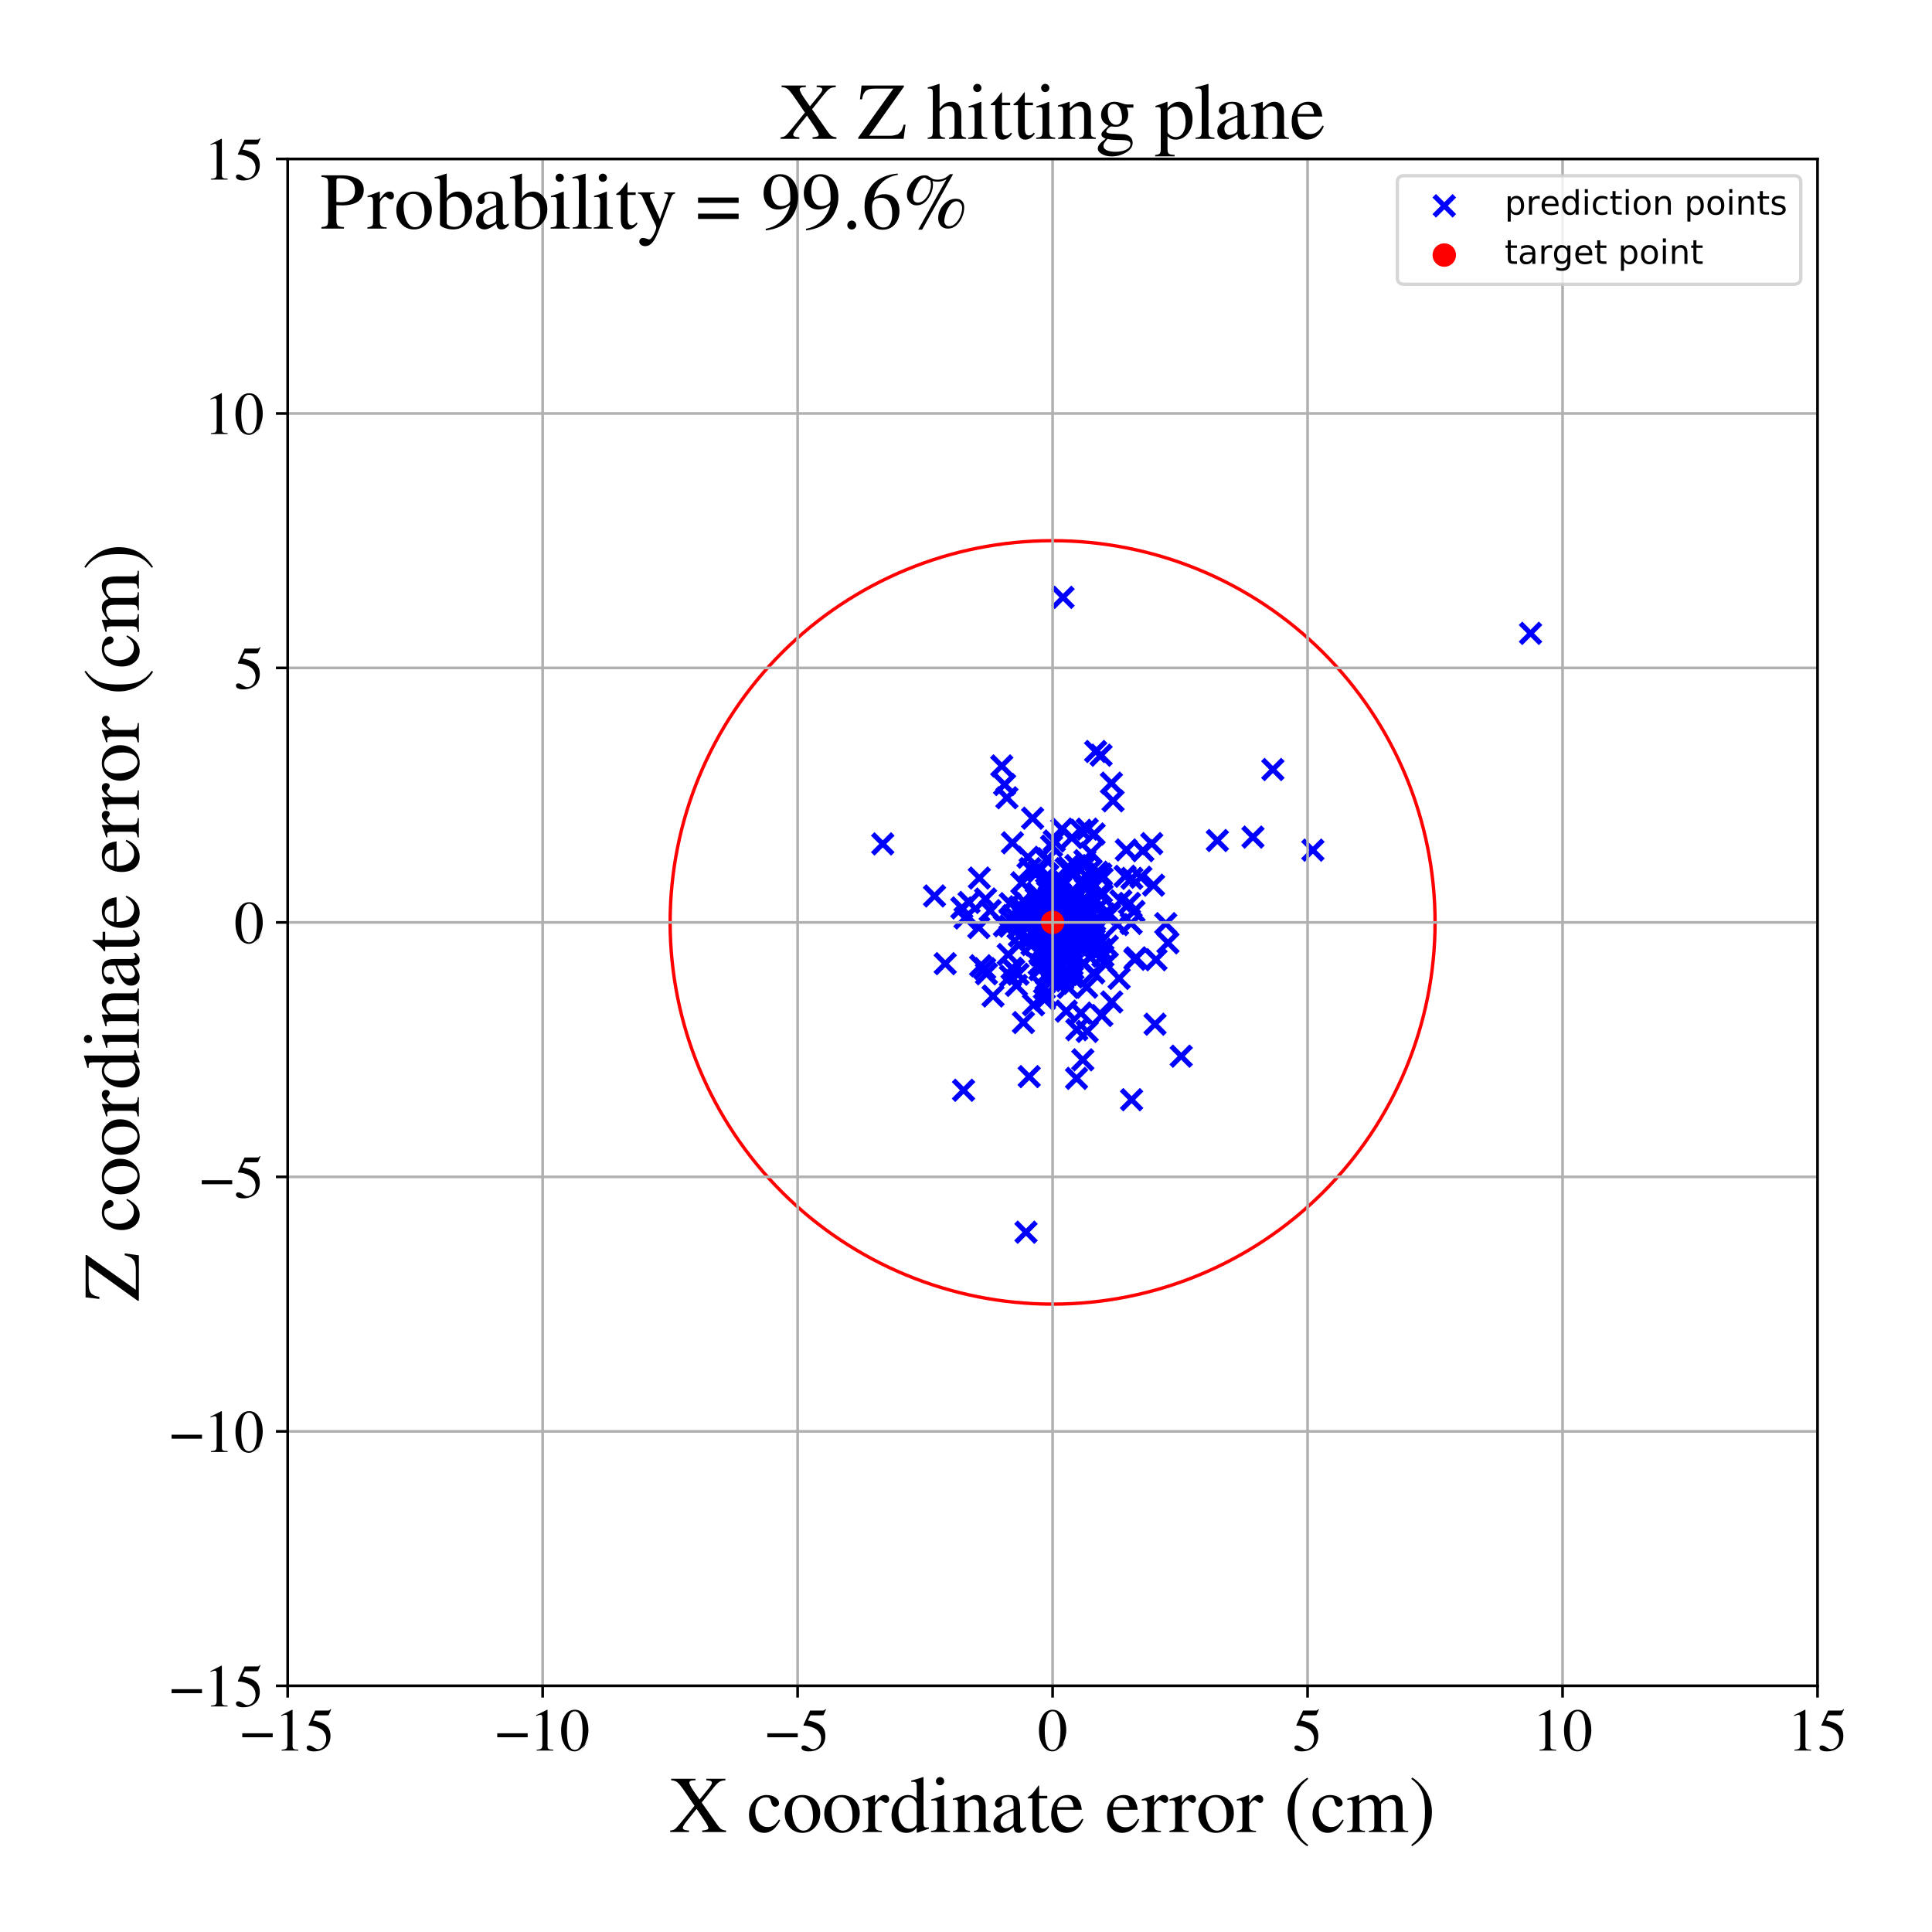 <?xml version="1.0" encoding="utf-8" standalone="no"?>
<!DOCTYPE svg PUBLIC "-//W3C//DTD SVG 1.1//EN"
  "http://www.w3.org/Graphics/SVG/1.1/DTD/svg11.dtd">
<!-- Created with matplotlib (https://matplotlib.org/) -->
<svg height="576pt" version="1.1" viewBox="0 0 576 576" width="576pt" xmlns="http://www.w3.org/2000/svg" xmlns:xlink="http://www.w3.org/1999/xlink">
 <defs>
  <style type="text/css">
*{stroke-linecap:butt;stroke-linejoin:round;}
  </style>
 </defs>
 <g id="figure_1">
  <g id="patch_1">
   <path d="M 0 576 
L 576 576 
L 576 0 
L 0 0 
z
" style="fill:#ffffff;"/>
  </g>
  <g id="axes_1">
   <g id="patch_2">
    <path d="M 85.766 502.609 
L 541.875 502.609 
L 541.875 47.391 
L 85.766 47.391 
z
" style="fill:#ffffff;"/>
   </g>
   <g id="PathCollection_1">
    <defs>
     <path d="M -3 3 
L 3 -3 
M -3 -3 
L 3 3 
" id="m069473cfae" style="stroke:#0000ff;stroke-width:1.5;"/>
    </defs>
    <g clip-path="url(#p7aac0ffa7a)">
     <use style="fill:#0000ff;stroke:#0000ff;stroke-width:1.5;" x="330.135" xlink:href="#m069473cfae" y="282.125"/>
     <use style="fill:#0000ff;stroke:#0000ff;stroke-width:1.5;" x="319.885" xlink:href="#m069473cfae" y="288.897"/>
     <use style="fill:#0000ff;stroke:#0000ff;stroke-width:1.5;" x="312.329" xlink:href="#m069473cfae" y="260.928"/>
     <use style="fill:#0000ff;stroke:#0000ff;stroke-width:1.5;" x="263.185" xlink:href="#m069473cfae" y="251.6"/>
     <use style="fill:#0000ff;stroke:#0000ff;stroke-width:1.5;" x="321.044" xlink:href="#m069473cfae" y="306.99"/>
     <use style="fill:#0000ff;stroke:#0000ff;stroke-width:1.5;" x="317.341" xlink:href="#m069473cfae" y="262.991"/>
     <use style="fill:#0000ff;stroke:#0000ff;stroke-width:1.5;" x="313.011" xlink:href="#m069473cfae" y="292.375"/>
     <use style="fill:#0000ff;stroke:#0000ff;stroke-width:1.5;" x="317.32" xlink:href="#m069473cfae" y="281.552"/>
     <use style="fill:#0000ff;stroke:#0000ff;stroke-width:1.5;" x="312.816" xlink:href="#m069473cfae" y="274.65"/>
     <use style="fill:#0000ff;stroke:#0000ff;stroke-width:1.5;" x="300.576" xlink:href="#m069473cfae" y="284.577"/>
     <use style="fill:#0000ff;stroke:#0000ff;stroke-width:1.5;" x="288.921" xlink:href="#m069473cfae" y="269.051"/>
     <use style="fill:#0000ff;stroke:#0000ff;stroke-width:1.5;" x="308.33" xlink:href="#m069473cfae" y="271.387"/>
     <use style="fill:#0000ff;stroke:#0000ff;stroke-width:1.5;" x="314.215" xlink:href="#m069473cfae" y="271.04"/>
     <use style="fill:#0000ff;stroke:#0000ff;stroke-width:1.5;" x="319.274" xlink:href="#m069473cfae" y="281.247"/>
     <use style="fill:#0000ff;stroke:#0000ff;stroke-width:1.5;" x="323.677" xlink:href="#m069473cfae" y="265.054"/>
     <use style="fill:#0000ff;stroke:#0000ff;stroke-width:1.5;" x="320.785" xlink:href="#m069473cfae" y="258.062"/>
     <use style="fill:#0000ff;stroke:#0000ff;stroke-width:1.5;" x="326.197" xlink:href="#m069473cfae" y="248.653"/>
     <use style="fill:#0000ff;stroke:#0000ff;stroke-width:1.5;" x="343.381" xlink:href="#m069473cfae" y="251.511"/>
     <use style="fill:#0000ff;stroke:#0000ff;stroke-width:1.5;" x="321.869" xlink:href="#m069473cfae" y="278.228"/>
     <use style="fill:#0000ff;stroke:#0000ff;stroke-width:1.5;" x="328.364" xlink:href="#m069473cfae" y="267.01"/>
     <use style="fill:#0000ff;stroke:#0000ff;stroke-width:1.5;" x="456.31" xlink:href="#m069473cfae" y="188.825"/>
     <use style="fill:#0000ff;stroke:#0000ff;stroke-width:1.5;" x="310.783" xlink:href="#m069473cfae" y="282.942"/>
     <use style="fill:#0000ff;stroke:#0000ff;stroke-width:1.5;" x="293.566" xlink:href="#m069473cfae" y="288.79"/>
     <use style="fill:#0000ff;stroke:#0000ff;stroke-width:1.5;" x="319.666" xlink:href="#m069473cfae" y="278.173"/>
     <use style="fill:#0000ff;stroke:#0000ff;stroke-width:1.5;" x="316.191" xlink:href="#m069473cfae" y="262.695"/>
     <use style="fill:#0000ff;stroke:#0000ff;stroke-width:1.5;" x="303.027" xlink:href="#m069473cfae" y="293.782"/>
     <use style="fill:#0000ff;stroke:#0000ff;stroke-width:1.5;" x="312" xlink:href="#m069473cfae" y="290.522"/>
     <use style="fill:#0000ff;stroke:#0000ff;stroke-width:1.5;" x="318.786" xlink:href="#m069473cfae" y="281.959"/>
     <use style="fill:#0000ff;stroke:#0000ff;stroke-width:1.5;" x="320.615" xlink:href="#m069473cfae" y="266.795"/>
     <use style="fill:#0000ff;stroke:#0000ff;stroke-width:1.5;" x="325.254" xlink:href="#m069473cfae" y="254.289"/>
     <use style="fill:#0000ff;stroke:#0000ff;stroke-width:1.5;" x="326.241" xlink:href="#m069473cfae" y="275.188"/>
     <use style="fill:#0000ff;stroke:#0000ff;stroke-width:1.5;" x="315.92" xlink:href="#m069473cfae" y="278.11"/>
     <use style="fill:#0000ff;stroke:#0000ff;stroke-width:1.5;" x="331.439" xlink:href="#m069473cfae" y="298.72"/>
     <use style="fill:#0000ff;stroke:#0000ff;stroke-width:1.5;" x="310.918" xlink:href="#m069473cfae" y="278.77"/>
     <use style="fill:#0000ff;stroke:#0000ff;stroke-width:1.5;" x="319.794" xlink:href="#m069473cfae" y="274.261"/>
     <use style="fill:#0000ff;stroke:#0000ff;stroke-width:1.5;" x="330.902" xlink:href="#m069473cfae" y="272.619"/>
     <use style="fill:#0000ff;stroke:#0000ff;stroke-width:1.5;" x="340.135" xlink:href="#m069473cfae" y="261.533"/>
     <use style="fill:#0000ff;stroke:#0000ff;stroke-width:1.5;" x="312.329" xlink:href="#m069473cfae" y="256.023"/>
     <use style="fill:#0000ff;stroke:#0000ff;stroke-width:1.5;" x="323.9" xlink:href="#m069473cfae" y="278.035"/>
     <use style="fill:#0000ff;stroke:#0000ff;stroke-width:1.5;" x="316.367" xlink:href="#m069473cfae" y="279.281"/>
     <use style="fill:#0000ff;stroke:#0000ff;stroke-width:1.5;" x="315.148" xlink:href="#m069473cfae" y="293.123"/>
     <use style="fill:#0000ff;stroke:#0000ff;stroke-width:1.5;" x="305.13" xlink:href="#m069473cfae" y="268.596"/>
     <use style="fill:#0000ff;stroke:#0000ff;stroke-width:1.5;" x="318.187" xlink:href="#m069473cfae" y="268.464"/>
     <use style="fill:#0000ff;stroke:#0000ff;stroke-width:1.5;" x="312.954" xlink:href="#m069473cfae" y="283.683"/>
     <use style="fill:#0000ff;stroke:#0000ff;stroke-width:1.5;" x="318.289" xlink:href="#m069473cfae" y="270.575"/>
     <use style="fill:#0000ff;stroke:#0000ff;stroke-width:1.5;" x="308.133" xlink:href="#m069473cfae" y="299.568"/>
     <use style="fill:#0000ff;stroke:#0000ff;stroke-width:1.5;" x="312.807" xlink:href="#m069473cfae" y="267.279"/>
     <use style="fill:#0000ff;stroke:#0000ff;stroke-width:1.5;" x="291.816" xlink:href="#m069473cfae" y="276.549"/>
     <use style="fill:#0000ff;stroke:#0000ff;stroke-width:1.5;" x="298.666" xlink:href="#m069473cfae" y="228.354"/>
     <use style="fill:#0000ff;stroke:#0000ff;stroke-width:1.5;" x="316.218" xlink:href="#m069473cfae" y="264.638"/>
     <use style="fill:#0000ff;stroke:#0000ff;stroke-width:1.5;" x="324.695" xlink:href="#m069473cfae" y="281.028"/>
     <use style="fill:#0000ff;stroke:#0000ff;stroke-width:1.5;" x="318.035" xlink:href="#m069473cfae" y="273.986"/>
     <use style="fill:#0000ff;stroke:#0000ff;stroke-width:1.5;" x="325.07" xlink:href="#m069473cfae" y="285.446"/>
     <use style="fill:#0000ff;stroke:#0000ff;stroke-width:1.5;" x="318.199" xlink:href="#m069473cfae" y="274.446"/>
     <use style="fill:#0000ff;stroke:#0000ff;stroke-width:1.5;" x="338.661" xlink:href="#m069473cfae" y="285.565"/>
     <use style="fill:#0000ff;stroke:#0000ff;stroke-width:1.5;" x="317.169" xlink:href="#m069473cfae" y="278.655"/>
     <use style="fill:#0000ff;stroke:#0000ff;stroke-width:1.5;" x="336.741" xlink:href="#m069473cfae" y="269.324"/>
     <use style="fill:#0000ff;stroke:#0000ff;stroke-width:1.5;" x="321.437" xlink:href="#m069473cfae" y="274.053"/>
     <use style="fill:#0000ff;stroke:#0000ff;stroke-width:1.5;" x="301.194" xlink:href="#m069473cfae" y="269.415"/>
     <use style="fill:#0000ff;stroke:#0000ff;stroke-width:1.5;" x="319.568" xlink:href="#m069473cfae" y="249.756"/>
     <use style="fill:#0000ff;stroke:#0000ff;stroke-width:1.5;" x="348.205" xlink:href="#m069473cfae" y="281.092"/>
     <use style="fill:#0000ff;stroke:#0000ff;stroke-width:1.5;" x="304.011" xlink:href="#m069473cfae" y="270.355"/>
     <use style="fill:#0000ff;stroke:#0000ff;stroke-width:1.5;" x="300.196" xlink:href="#m069473cfae" y="237.846"/>
     <use style="fill:#0000ff;stroke:#0000ff;stroke-width:1.5;" x="302.056" xlink:href="#m069473cfae" y="272.944"/>
     <use style="fill:#0000ff;stroke:#0000ff;stroke-width:1.5;" x="310.975" xlink:href="#m069473cfae" y="270.132"/>
     <use style="fill:#0000ff;stroke:#0000ff;stroke-width:1.5;" x="291.978" xlink:href="#m069473cfae" y="261.781"/>
     <use style="fill:#0000ff;stroke:#0000ff;stroke-width:1.5;" x="309.528" xlink:href="#m069473cfae" y="277.424"/>
     <use style="fill:#0000ff;stroke:#0000ff;stroke-width:1.5;" x="314.502" xlink:href="#m069473cfae" y="285.608"/>
     <use style="fill:#0000ff;stroke:#0000ff;stroke-width:1.5;" x="322.462" xlink:href="#m069473cfae" y="280.896"/>
     <use style="fill:#0000ff;stroke:#0000ff;stroke-width:1.5;" x="316.947" xlink:href="#m069473cfae" y="291.454"/>
     <use style="fill:#0000ff;stroke:#0000ff;stroke-width:1.5;" x="325.054" xlink:href="#m069473cfae" y="271.566"/>
     <use style="fill:#0000ff;stroke:#0000ff;stroke-width:1.5;" x="308.947" xlink:href="#m069473cfae" y="271.695"/>
     <use style="fill:#0000ff;stroke:#0000ff;stroke-width:1.5;" x="301.705" xlink:href="#m069473cfae" y="288.687"/>
     <use style="fill:#0000ff;stroke:#0000ff;stroke-width:1.5;" x="328.575" xlink:href="#m069473cfae" y="261.913"/>
     <use style="fill:#0000ff;stroke:#0000ff;stroke-width:1.5;" x="306.503" xlink:href="#m069473cfae" y="275.661"/>
     <use style="fill:#0000ff;stroke:#0000ff;stroke-width:1.5;" x="335.421" xlink:href="#m069473cfae" y="261.264"/>
     <use style="fill:#0000ff;stroke:#0000ff;stroke-width:1.5;" x="352.165" xlink:href="#m069473cfae" y="314.89"/>
     <use style="fill:#0000ff;stroke:#0000ff;stroke-width:1.5;" x="287.702" xlink:href="#m069473cfae" y="273.692"/>
     <use style="fill:#0000ff;stroke:#0000ff;stroke-width:1.5;" x="326.315" xlink:href="#m069473cfae" y="274.381"/>
     <use style="fill:#0000ff;stroke:#0000ff;stroke-width:1.5;" x="309.594" xlink:href="#m069473cfae" y="259.801"/>
     <use style="fill:#0000ff;stroke:#0000ff;stroke-width:1.5;" x="337.363" xlink:href="#m069473cfae" y="327.865"/>
     <use style="fill:#0000ff;stroke:#0000ff;stroke-width:1.5;" x="311.319" xlink:href="#m069473cfae" y="283.452"/>
     <use style="fill:#0000ff;stroke:#0000ff;stroke-width:1.5;" x="316.013" xlink:href="#m069473cfae" y="264.533"/>
     <use style="fill:#0000ff;stroke:#0000ff;stroke-width:1.5;" x="309.995" xlink:href="#m069473cfae" y="289.079"/>
     <use style="fill:#0000ff;stroke:#0000ff;stroke-width:1.5;" x="325.197" xlink:href="#m069473cfae" y="259.477"/>
     <use style="fill:#0000ff;stroke:#0000ff;stroke-width:1.5;" x="304.646" xlink:href="#m069473cfae" y="263.191"/>
     <use style="fill:#0000ff;stroke:#0000ff;stroke-width:1.5;" x="340.737" xlink:href="#m069473cfae" y="253.62"/>
     <use style="fill:#0000ff;stroke:#0000ff;stroke-width:1.5;" x="311.943" xlink:href="#m069473cfae" y="256.391"/>
     <use style="fill:#0000ff;stroke:#0000ff;stroke-width:1.5;" x="311.369" xlink:href="#m069473cfae" y="294.656"/>
     <use style="fill:#0000ff;stroke:#0000ff;stroke-width:1.5;" x="316.858" xlink:href="#m069473cfae" y="291.997"/>
     <use style="fill:#0000ff;stroke:#0000ff;stroke-width:1.5;" x="317.259" xlink:href="#m069473cfae" y="290.984"/>
     <use style="fill:#0000ff;stroke:#0000ff;stroke-width:1.5;" x="344.351" xlink:href="#m069473cfae" y="305.354"/>
     <use style="fill:#0000ff;stroke:#0000ff;stroke-width:1.5;" x="311.677" xlink:href="#m069473cfae" y="275.215"/>
     <use style="fill:#0000ff;stroke:#0000ff;stroke-width:1.5;" x="311.87" xlink:href="#m069473cfae" y="297.052"/>
     <use style="fill:#0000ff;stroke:#0000ff;stroke-width:1.5;" x="328.494" xlink:href="#m069473cfae" y="302.755"/>
     <use style="fill:#0000ff;stroke:#0000ff;stroke-width:1.5;" x="278.615" xlink:href="#m069473cfae" y="267.116"/>
     <use style="fill:#0000ff;stroke:#0000ff;stroke-width:1.5;" x="322.183" xlink:href="#m069473cfae" y="270.787"/>
     <use style="fill:#0000ff;stroke:#0000ff;stroke-width:1.5;" x="311.803" xlink:href="#m069473cfae" y="282.056"/>
     <use style="fill:#0000ff;stroke:#0000ff;stroke-width:1.5;" x="313.632" xlink:href="#m069473cfae" y="289.946"/>
     <use style="fill:#0000ff;stroke:#0000ff;stroke-width:1.5;" x="318.637" xlink:href="#m069473cfae" y="258.698"/>
     <use style="fill:#0000ff;stroke:#0000ff;stroke-width:1.5;" x="312.214" xlink:href="#m069473cfae" y="268.287"/>
     <use style="fill:#0000ff;stroke:#0000ff;stroke-width:1.5;" x="324.434" xlink:href="#m069473cfae" y="264.279"/>
     <use style="fill:#0000ff;stroke:#0000ff;stroke-width:1.5;" x="325.85" xlink:href="#m069473cfae" y="278.346"/>
     <use style="fill:#0000ff;stroke:#0000ff;stroke-width:1.5;" x="319.707" xlink:href="#m069473cfae" y="291.291"/>
     <use style="fill:#0000ff;stroke:#0000ff;stroke-width:1.5;" x="313.22" xlink:href="#m069473cfae" y="282.18"/>
     <use style="fill:#0000ff;stroke:#0000ff;stroke-width:1.5;" x="373.547" xlink:href="#m069473cfae" y="249.568"/>
     <use style="fill:#0000ff;stroke:#0000ff;stroke-width:1.5;" x="316.17" xlink:href="#m069473cfae" y="266.539"/>
     <use style="fill:#0000ff;stroke:#0000ff;stroke-width:1.5;" x="313.772" xlink:href="#m069473cfae" y="288.464"/>
     <use style="fill:#0000ff;stroke:#0000ff;stroke-width:1.5;" x="322.252" xlink:href="#m069473cfae" y="247.546"/>
     <use style="fill:#0000ff;stroke:#0000ff;stroke-width:1.5;" x="312.716" xlink:href="#m069473cfae" y="277.267"/>
     <use style="fill:#0000ff;stroke:#0000ff;stroke-width:1.5;" x="322.826" xlink:href="#m069473cfae" y="269.478"/>
     <use style="fill:#0000ff;stroke:#0000ff;stroke-width:1.5;" x="322.828" xlink:href="#m069473cfae" y="315.975"/>
     <use style="fill:#0000ff;stroke:#0000ff;stroke-width:1.5;" x="318.986" xlink:href="#m069473cfae" y="279.213"/>
     <use style="fill:#0000ff;stroke:#0000ff;stroke-width:1.5;" x="314.955" xlink:href="#m069473cfae" y="283.993"/>
     <use style="fill:#0000ff;stroke:#0000ff;stroke-width:1.5;" x="317.455" xlink:href="#m069473cfae" y="290.208"/>
     <use style="fill:#0000ff;stroke:#0000ff;stroke-width:1.5;" x="303.506" xlink:href="#m069473cfae" y="290.45"/>
     <use style="fill:#0000ff;stroke:#0000ff;stroke-width:1.5;" x="307.111" xlink:href="#m069473cfae" y="258.947"/>
     <use style="fill:#0000ff;stroke:#0000ff;stroke-width:1.5;" x="314.731" xlink:href="#m069473cfae" y="283.668"/>
     <use style="fill:#0000ff;stroke:#0000ff;stroke-width:1.5;" x="314.969" xlink:href="#m069473cfae" y="271.847"/>
     <use style="fill:#0000ff;stroke:#0000ff;stroke-width:1.5;" x="326.65" xlink:href="#m069473cfae" y="224.044"/>
     <use style="fill:#0000ff;stroke:#0000ff;stroke-width:1.5;" x="312.553" xlink:href="#m069473cfae" y="263.617"/>
     <use style="fill:#0000ff;stroke:#0000ff;stroke-width:1.5;" x="310.271" xlink:href="#m069473cfae" y="278.721"/>
     <use style="fill:#0000ff;stroke:#0000ff;stroke-width:1.5;" x="317.818" xlink:href="#m069473cfae" y="258.996"/>
     <use style="fill:#0000ff;stroke:#0000ff;stroke-width:1.5;" x="295.196" xlink:href="#m069473cfae" y="271.481"/>
     <use style="fill:#0000ff;stroke:#0000ff;stroke-width:1.5;" x="322.267" xlink:href="#m069473cfae" y="302.033"/>
     <use style="fill:#0000ff;stroke:#0000ff;stroke-width:1.5;" x="329.219" xlink:href="#m069473cfae" y="272.482"/>
     <use style="fill:#0000ff;stroke:#0000ff;stroke-width:1.5;" x="323.462" xlink:href="#m069473cfae" y="274.246"/>
     <use style="fill:#0000ff;stroke:#0000ff;stroke-width:1.5;" x="320.033" xlink:href="#m069473cfae" y="279.247"/>
     <use style="fill:#0000ff;stroke:#0000ff;stroke-width:1.5;" x="316.581" xlink:href="#m069473cfae" y="247.181"/>
     <use style="fill:#0000ff;stroke:#0000ff;stroke-width:1.5;" x="312.783" xlink:href="#m069473cfae" y="274.202"/>
     <use style="fill:#0000ff;stroke:#0000ff;stroke-width:1.5;" x="286.76" xlink:href="#m069473cfae" y="270.688"/>
     <use style="fill:#0000ff;stroke:#0000ff;stroke-width:1.5;" x="309.809" xlink:href="#m069473cfae" y="287.486"/>
     <use style="fill:#0000ff;stroke:#0000ff;stroke-width:1.5;" x="287.273" xlink:href="#m069473cfae" y="325.052"/>
     <use style="fill:#0000ff;stroke:#0000ff;stroke-width:1.5;" x="299.512" xlink:href="#m069473cfae" y="233.894"/>
     <use style="fill:#0000ff;stroke:#0000ff;stroke-width:1.5;" x="328.272" xlink:href="#m069473cfae" y="225.159"/>
     <use style="fill:#0000ff;stroke:#0000ff;stroke-width:1.5;" x="314.925" xlink:href="#m069473cfae" y="279.92"/>
     <use style="fill:#0000ff;stroke:#0000ff;stroke-width:1.5;" x="316.454" xlink:href="#m069473cfae" y="291.584"/>
     <use style="fill:#0000ff;stroke:#0000ff;stroke-width:1.5;" x="326.985" xlink:href="#m069473cfae" y="277.065"/>
     <use style="fill:#0000ff;stroke:#0000ff;stroke-width:1.5;" x="310.899" xlink:href="#m069473cfae" y="287.212"/>
     <use style="fill:#0000ff;stroke:#0000ff;stroke-width:1.5;" x="307.531" xlink:href="#m069473cfae" y="278.103"/>
     <use style="fill:#0000ff;stroke:#0000ff;stroke-width:1.5;" x="304.884" xlink:href="#m069473cfae" y="272.293"/>
     <use style="fill:#0000ff;stroke:#0000ff;stroke-width:1.5;" x="337.231" xlink:href="#m069473cfae" y="275.308"/>
     <use style="fill:#0000ff;stroke:#0000ff;stroke-width:1.5;" x="304.685" xlink:href="#m069473cfae" y="270.712"/>
     <use style="fill:#0000ff;stroke:#0000ff;stroke-width:1.5;" x="308.94" xlink:href="#m069473cfae" y="267.932"/>
     <use style="fill:#0000ff;stroke:#0000ff;stroke-width:1.5;" x="328.213" xlink:href="#m069473cfae" y="260.615"/>
     <use style="fill:#0000ff;stroke:#0000ff;stroke-width:1.5;" x="316.083" xlink:href="#m069473cfae" y="267.765"/>
     <use style="fill:#0000ff;stroke:#0000ff;stroke-width:1.5;" x="301.041" xlink:href="#m069473cfae" y="276.124"/>
     <use style="fill:#0000ff;stroke:#0000ff;stroke-width:1.5;" x="319.222" xlink:href="#m069473cfae" y="259.655"/>
     <use style="fill:#0000ff;stroke:#0000ff;stroke-width:1.5;" x="321.169" xlink:href="#m069473cfae" y="277.446"/>
     <use style="fill:#0000ff;stroke:#0000ff;stroke-width:1.5;" x="322.034" xlink:href="#m069473cfae" y="269.594"/>
     <use style="fill:#0000ff;stroke:#0000ff;stroke-width:1.5;" x="379.486" xlink:href="#m069473cfae" y="229.42"/>
     <use style="fill:#0000ff;stroke:#0000ff;stroke-width:1.5;" x="303.77" xlink:href="#m069473cfae" y="281.714"/>
     <use style="fill:#0000ff;stroke:#0000ff;stroke-width:1.5;" x="318.214" xlink:href="#m069473cfae" y="267.618"/>
     <use style="fill:#0000ff;stroke:#0000ff;stroke-width:1.5;" x="335.795" xlink:href="#m069473cfae" y="253.402"/>
     <use style="fill:#0000ff;stroke:#0000ff;stroke-width:1.5;" x="320.955" xlink:href="#m069473cfae" y="321.498"/>
     <use style="fill:#0000ff;stroke:#0000ff;stroke-width:1.5;" x="331.353" xlink:href="#m069473cfae" y="233.482"/>
     <use style="fill:#0000ff;stroke:#0000ff;stroke-width:1.5;" x="281.805" xlink:href="#m069473cfae" y="287.303"/>
     <use style="fill:#0000ff;stroke:#0000ff;stroke-width:1.5;" x="313.594" xlink:href="#m069473cfae" y="270.699"/>
     <use style="fill:#0000ff;stroke:#0000ff;stroke-width:1.5;" x="333.654" xlink:href="#m069473cfae" y="291.694"/>
     <use style="fill:#0000ff;stroke:#0000ff;stroke-width:1.5;" x="324.127" xlink:href="#m069473cfae" y="307.495"/>
     <use style="fill:#0000ff;stroke:#0000ff;stroke-width:1.5;" x="294.094" xlink:href="#m069473cfae" y="290.319"/>
     <use style="fill:#0000ff;stroke:#0000ff;stroke-width:1.5;" x="306.837" xlink:href="#m069473cfae" y="320.975"/>
     <use style="fill:#0000ff;stroke:#0000ff;stroke-width:1.5;" x="309.208" xlink:href="#m069473cfae" y="266.287"/>
     <use style="fill:#0000ff;stroke:#0000ff;stroke-width:1.5;" x="323.437" xlink:href="#m069473cfae" y="256.589"/>
     <use style="fill:#0000ff;stroke:#0000ff;stroke-width:1.5;" x="326.942" xlink:href="#m069473cfae" y="271.233"/>
     <use style="fill:#0000ff;stroke:#0000ff;stroke-width:1.5;" x="314.457" xlink:href="#m069473cfae" y="266.274"/>
     <use style="fill:#0000ff;stroke:#0000ff;stroke-width:1.5;" x="313.505" xlink:href="#m069473cfae" y="252.247"/>
     <use style="fill:#0000ff;stroke:#0000ff;stroke-width:1.5;" x="317.65" xlink:href="#m069473cfae" y="283.322"/>
     <use style="fill:#0000ff;stroke:#0000ff;stroke-width:1.5;" x="309.458" xlink:href="#m069473cfae" y="278.839"/>
     <use style="fill:#0000ff;stroke:#0000ff;stroke-width:1.5;" x="323.348" xlink:href="#m069473cfae" y="258.354"/>
     <use style="fill:#0000ff;stroke:#0000ff;stroke-width:1.5;" x="319.583" xlink:href="#m069473cfae" y="274.703"/>
     <use style="fill:#0000ff;stroke:#0000ff;stroke-width:1.5;" x="322.062" xlink:href="#m069473cfae" y="282.582"/>
     <use style="fill:#0000ff;stroke:#0000ff;stroke-width:1.5;" x="326.11" xlink:href="#m069473cfae" y="290.049"/>
     <use style="fill:#0000ff;stroke:#0000ff;stroke-width:1.5;" x="317.702" xlink:href="#m069473cfae" y="289.139"/>
     <use style="fill:#0000ff;stroke:#0000ff;stroke-width:1.5;" x="317.064" xlink:href="#m069473cfae" y="272.574"/>
     <use style="fill:#0000ff;stroke:#0000ff;stroke-width:1.5;" x="314.327" xlink:href="#m069473cfae" y="250.729"/>
     <use style="fill:#0000ff;stroke:#0000ff;stroke-width:1.5;" x="328.156" xlink:href="#m069473cfae" y="283.047"/>
     <use style="fill:#0000ff;stroke:#0000ff;stroke-width:1.5;" x="324.238" xlink:href="#m069473cfae" y="268.688"/>
     <use style="fill:#0000ff;stroke:#0000ff;stroke-width:1.5;" x="315.436" xlink:href="#m069473cfae" y="269.584"/>
     <use style="fill:#0000ff;stroke:#0000ff;stroke-width:1.5;" x="305.037" xlink:href="#m069473cfae" y="274.976"/>
     <use style="fill:#0000ff;stroke:#0000ff;stroke-width:1.5;" x="322.155" xlink:href="#m069473cfae" y="272.547"/>
     <use style="fill:#0000ff;stroke:#0000ff;stroke-width:1.5;" x="344.642" xlink:href="#m069473cfae" y="286.128"/>
     <use style="fill:#0000ff;stroke:#0000ff;stroke-width:1.5;" x="322.613" xlink:href="#m069473cfae" y="273.186"/>
     <use style="fill:#0000ff;stroke:#0000ff;stroke-width:1.5;" x="319.641" xlink:href="#m069473cfae" y="280.265"/>
     <use style="fill:#0000ff;stroke:#0000ff;stroke-width:1.5;" x="327.363" xlink:href="#m069473cfae" y="281.639"/>
     <use style="fill:#0000ff;stroke:#0000ff;stroke-width:1.5;" x="292.365" xlink:href="#m069473cfae" y="287.926"/>
     <use style="fill:#0000ff;stroke:#0000ff;stroke-width:1.5;" x="323.165" xlink:href="#m069473cfae" y="268.006"/>
     <use style="fill:#0000ff;stroke:#0000ff;stroke-width:1.5;" x="329.649" xlink:href="#m069473cfae" y="287.494"/>
     <use style="fill:#0000ff;stroke:#0000ff;stroke-width:1.5;" x="301.084" xlink:href="#m069473cfae" y="274.022"/>
     <use style="fill:#0000ff;stroke:#0000ff;stroke-width:1.5;" x="318.399" xlink:href="#m069473cfae" y="285.94"/>
     <use style="fill:#0000ff;stroke:#0000ff;stroke-width:1.5;" x="333.191" xlink:href="#m069473cfae" y="275.663"/>
     <use style="fill:#0000ff;stroke:#0000ff;stroke-width:1.5;" x="314.371" xlink:href="#m069473cfae" y="279.606"/>
     <use style="fill:#0000ff;stroke:#0000ff;stroke-width:1.5;" x="322.869" xlink:href="#m069473cfae" y="262.793"/>
     <use style="fill:#0000ff;stroke:#0000ff;stroke-width:1.5;" x="317.694" xlink:href="#m069473cfae" y="285.077"/>
     <use style="fill:#0000ff;stroke:#0000ff;stroke-width:1.5;" x="328.819" xlink:href="#m069473cfae" y="285.072"/>
     <use style="fill:#0000ff;stroke:#0000ff;stroke-width:1.5;" x="328.37" xlink:href="#m069473cfae" y="265.905"/>
     <use style="fill:#0000ff;stroke:#0000ff;stroke-width:1.5;" x="301.231" xlink:href="#m069473cfae" y="291.037"/>
     <use style="fill:#0000ff;stroke:#0000ff;stroke-width:1.5;" x="307.017" xlink:href="#m069473cfae" y="280.034"/>
     <use style="fill:#0000ff;stroke:#0000ff;stroke-width:1.5;" x="338.082" xlink:href="#m069473cfae" y="271.739"/>
     <use style="fill:#0000ff;stroke:#0000ff;stroke-width:1.5;" x="316.924" xlink:href="#m069473cfae" y="178.097"/>
     <use style="fill:#0000ff;stroke:#0000ff;stroke-width:1.5;" x="301.848" xlink:href="#m069473cfae" y="251.272"/>
     <use style="fill:#0000ff;stroke:#0000ff;stroke-width:1.5;" x="311.42" xlink:href="#m069473cfae" y="279.118"/>
     <use style="fill:#0000ff;stroke:#0000ff;stroke-width:1.5;" x="312.572" xlink:href="#m069473cfae" y="268.983"/>
     <use style="fill:#0000ff;stroke:#0000ff;stroke-width:1.5;" x="311.394" xlink:href="#m069473cfae" y="297.999"/>
     <use style="fill:#0000ff;stroke:#0000ff;stroke-width:1.5;" x="319.614" xlink:href="#m069473cfae" y="287.621"/>
     <use style="fill:#0000ff;stroke:#0000ff;stroke-width:1.5;" x="317.974" xlink:href="#m069473cfae" y="274.616"/>
     <use style="fill:#0000ff;stroke:#0000ff;stroke-width:1.5;" x="334.173" xlink:href="#m069473cfae" y="268.576"/>
     <use style="fill:#0000ff;stroke:#0000ff;stroke-width:1.5;" x="319.312" xlink:href="#m069473cfae" y="271.702"/>
     <use style="fill:#0000ff;stroke:#0000ff;stroke-width:1.5;" x="338.337" xlink:href="#m069473cfae" y="286.007"/>
     <use style="fill:#0000ff;stroke:#0000ff;stroke-width:1.5;" x="313.526" xlink:href="#m069473cfae" y="278.238"/>
     <use style="fill:#0000ff;stroke:#0000ff;stroke-width:1.5;" x="309.843" xlink:href="#m069473cfae" y="275.568"/>
     <use style="fill:#0000ff;stroke:#0000ff;stroke-width:1.5;" x="303.522" xlink:href="#m069473cfae" y="276.628"/>
     <use style="fill:#0000ff;stroke:#0000ff;stroke-width:1.5;" x="296.058" xlink:href="#m069473cfae" y="296.947"/>
     <use style="fill:#0000ff;stroke:#0000ff;stroke-width:1.5;" x="343.915" xlink:href="#m069473cfae" y="263.905"/>
     <use style="fill:#0000ff;stroke:#0000ff;stroke-width:1.5;" x="318.138" xlink:href="#m069473cfae" y="290.525"/>
     <use style="fill:#0000ff;stroke:#0000ff;stroke-width:1.5;" x="309.099" xlink:href="#m069473cfae" y="267.639"/>
     <use style="fill:#0000ff;stroke:#0000ff;stroke-width:1.5;" x="314.023" xlink:href="#m069473cfae" y="290.993"/>
     <use style="fill:#0000ff;stroke:#0000ff;stroke-width:1.5;" x="311.798" xlink:href="#m069473cfae" y="273.838"/>
     <use style="fill:#0000ff;stroke:#0000ff;stroke-width:1.5;" x="306.47" xlink:href="#m069473cfae" y="255.585"/>
     <use style="fill:#0000ff;stroke:#0000ff;stroke-width:1.5;" x="293.832" xlink:href="#m069473cfae" y="268.034"/>
     <use style="fill:#0000ff;stroke:#0000ff;stroke-width:1.5;" x="323.973" xlink:href="#m069473cfae" y="294.311"/>
     <use style="fill:#0000ff;stroke:#0000ff;stroke-width:1.5;" x="312.008" xlink:href="#m069473cfae" y="271.823"/>
     <use style="fill:#0000ff;stroke:#0000ff;stroke-width:1.5;" x="327.135" xlink:href="#m069473cfae" y="260.043"/>
     <use style="fill:#0000ff;stroke:#0000ff;stroke-width:1.5;" x="331.846" xlink:href="#m069473cfae" y="238.751"/>
     <use style="fill:#0000ff;stroke:#0000ff;stroke-width:1.5;" x="325.352" xlink:href="#m069473cfae" y="279.551"/>
     <use style="fill:#0000ff;stroke:#0000ff;stroke-width:1.5;" x="311.473" xlink:href="#m069473cfae" y="276.063"/>
     <use style="fill:#0000ff;stroke:#0000ff;stroke-width:1.5;" x="391.419" xlink:href="#m069473cfae" y="253.461"/>
     <use style="fill:#0000ff;stroke:#0000ff;stroke-width:1.5;" x="305.886" xlink:href="#m069473cfae" y="367.366"/>
     <use style="fill:#0000ff;stroke:#0000ff;stroke-width:1.5;" x="312.005" xlink:href="#m069473cfae" y="265.039"/>
     <use style="fill:#0000ff;stroke:#0000ff;stroke-width:1.5;" x="299.439" xlink:href="#m069473cfae" y="276.008"/>
     <use style="fill:#0000ff;stroke:#0000ff;stroke-width:1.5;" x="306.191" xlink:href="#m069473cfae" y="273.351"/>
     <use style="fill:#0000ff;stroke:#0000ff;stroke-width:1.5;" x="337.448" xlink:href="#m069473cfae" y="261.867"/>
     <use style="fill:#0000ff;stroke:#0000ff;stroke-width:1.5;" x="303.915" xlink:href="#m069473cfae" y="279.043"/>
     <use style="fill:#0000ff;stroke:#0000ff;stroke-width:1.5;" x="362.942" xlink:href="#m069473cfae" y="250.594"/>
     <use style="fill:#0000ff;stroke:#0000ff;stroke-width:1.5;" x="325.649" xlink:href="#m069473cfae" y="281.695"/>
     <use style="fill:#0000ff;stroke:#0000ff;stroke-width:1.5;" x="307.862" xlink:href="#m069473cfae" y="243.94"/>
     <use style="fill:#0000ff;stroke:#0000ff;stroke-width:1.5;" x="318.127" xlink:href="#m069473cfae" y="279.449"/>
     <use style="fill:#0000ff;stroke:#0000ff;stroke-width:1.5;" x="307.671" xlink:href="#m069473cfae" y="281.606"/>
     <use style="fill:#0000ff;stroke:#0000ff;stroke-width:1.5;" x="318.503" xlink:href="#m069473cfae" y="294.399"/>
     <use style="fill:#0000ff;stroke:#0000ff;stroke-width:1.5;" x="347.554" xlink:href="#m069473cfae" y="275.374"/>
     <use style="fill:#0000ff;stroke:#0000ff;stroke-width:1.5;" x="309.7" xlink:href="#m069473cfae" y="268.919"/>
     <use style="fill:#0000ff;stroke:#0000ff;stroke-width:1.5;" x="322.585" xlink:href="#m069473cfae" y="262.631"/>
     <use style="fill:#0000ff;stroke:#0000ff;stroke-width:1.5;" x="322.924" xlink:href="#m069473cfae" y="287.258"/>
     <use style="fill:#0000ff;stroke:#0000ff;stroke-width:1.5;" x="305.119" xlink:href="#m069473cfae" y="304.862"/>
     <use style="fill:#0000ff;stroke:#0000ff;stroke-width:1.5;" x="302.238" xlink:href="#m069473cfae" y="289.216"/>
     <use style="fill:#0000ff;stroke:#0000ff;stroke-width:1.5;" x="324.138" xlink:href="#m069473cfae" y="247.2"/>
     <use style="fill:#0000ff;stroke:#0000ff;stroke-width:1.5;" x="317.883" xlink:href="#m069473cfae" y="301.453"/>
     <use style="fill:#0000ff;stroke:#0000ff;stroke-width:1.5;" x="310.234" xlink:href="#m069473cfae" y="284.656"/>
     <use style="fill:#0000ff;stroke:#0000ff;stroke-width:1.5;" x="318.796" xlink:href="#m069473cfae" y="276.826"/>
     <use style="fill:#0000ff;stroke:#0000ff;stroke-width:1.5;" x="320.615" xlink:href="#m069473cfae" y="272.816"/>
    </g>
   </g>
   <g id="PathCollection_2">
    <defs>
     <path d="M 0 3 
C 0.796 3 1.559 2.684 2.121 2.121 
C 2.684 1.559 3 0.796 3 0 
C 3 -0.796 2.684 -1.559 2.121 -2.121 
C 1.559 -2.684 0.796 -3 0 -3 
C -0.796 -3 -1.559 -2.684 -2.121 -2.121 
C -2.684 -1.559 -3 -0.796 -3 0 
C -3 0.796 -2.684 1.559 -2.121 2.121 
C -1.559 2.684 -0.796 3 0 3 
z
" id="m8c773a29dd" style="stroke:#ff0000;"/>
    </defs>
    <g clip-path="url(#p7aac0ffa7a)">
     <use style="fill:#ff0000;stroke:#ff0000;" x="313.82" xlink:href="#m8c773a29dd" y="275"/>
    </g>
   </g>
   <g id="patch_3">
    <path clip-path="url(#p7aac0ffa7a)" d="M 313.82 388.805 
C 344.061 388.805 373.067 376.814 394.45 355.472 
C 415.833 334.131 427.848 305.181 427.848 275 
C 427.848 244.819 415.833 215.869 394.45 194.528 
C 373.067 173.186 344.061 161.195 313.82 161.195 
C 283.58 161.195 254.574 173.186 233.191 194.528 
C 211.808 215.869 199.793 244.819 199.793 275 
C 199.793 305.181 211.808 334.131 233.191 355.472 
C 254.574 376.814 283.58 388.805 313.82 388.805 
z
" style="fill:none;stroke:#ff0000;stroke-linejoin:miter;"/>
   </g>
   <g id="matplotlib.axis_1">
    <g id="xtick_1">
     <g id="line2d_1">
      <path clip-path="url(#p7aac0ffa7a)" d="M 85.766 502.609 
L 85.766 47.391 
" style="fill:none;stroke:#b0b0b0;stroke-linecap:square;stroke-width:0.8;"/>
     </g>
     <g id="line2d_2">
      <defs>
       <path d="M 0 0 
L 0 3.5 
" id="mea33c670ac" style="stroke:#000000;stroke-width:0.8;"/>
      </defs>
      <g>
       <use style="stroke:#000000;stroke-width:0.8;" x="85.766" xlink:href="#mea33c670ac" y="502.609"/>
      </g>
     </g>
     <g id="text_1">
      <!-- −15 -->
      <defs>
       <path d="M 3 22 
L 3 28.594 
L 53.406 28.594 
L 53.406 22 
z
" id="FreeSerif-8722"/>
       <path d="M 18.297 59.297 
Q 16.5 59.297 11.094 57.094 
L 11.094 58.5 
L 29.094 67.594 
L 29.906 67.406 
L 29.906 7.406 
Q 29.906 3.797 31.703 2.688 
Q 33.5 1.594 39.406 1.5 
L 39.406 0 
L 11.797 0 
L 11.797 1.5 
Q 17.406 1.703 19.344 3.141 
Q 21.297 4.594 21.297 9.297 
L 21.297 54.594 
Q 21.297 59.297 18.297 59.297 
z
" id="FreeSerif-49"/>
       <path d="M 35.703 19.406 
Q 35.703 24.703 33.344 28.797 
Q 31 32.906 27.641 35.156 
Q 24.297 37.406 20.141 38.844 
Q 16 40.297 12.953 40.75 
Q 9.906 41.203 7.594 41.203 
Q 6.406 41.203 6.406 42 
Q 6.406 42.297 6.5 42.5 
L 17.406 66.203 
L 38.297 66.203 
Q 39.906 66.203 40.844 66.703 
Q 41.797 67.203 42.906 68.797 
L 43.797 68.094 
L 40 59.203 
Q 39.594 58.297 37.703 58.297 
L 18.094 58.297 
L 13.906 49.797 
Q 28.5 47.203 35.594 41.344 
Q 42.703 35.5 42.703 24.203 
Q 42.703 18.297 40.844 13.688 
Q 39 9.094 36.141 6.297 
Q 33.297 3.5 29.547 1.703 
Q 25.797 -0.094 22.344 -0.75 
Q 18.906 -1.406 15.406 -1.406 
Q 9.797 -1.406 6.5 0.25 
Q 3.203 1.906 3.203 4.797 
Q 3.203 8.5 7.5 8.5 
Q 10.297 8.5 14.75 5.391 
Q 19.203 2.297 21.797 2.297 
Q 27.703 2.297 31.703 7.25 
Q 35.703 12.203 35.703 19.406 
z
" id="FreeSerif-53"/>
      </defs>
      <g transform="translate(71.689 521.903)scale(0.18 -0.18)">
       <use xlink:href="#FreeSerif-8722"/>
       <use x="56.4" xlink:href="#FreeSerif-49"/>
       <use x="106.4" xlink:href="#FreeSerif-53"/>
      </g>
     </g>
    </g>
    <g id="xtick_2">
     <g id="line2d_3">
      <path clip-path="url(#p7aac0ffa7a)" d="M 161.784 502.609 
L 161.784 47.391 
" style="fill:none;stroke:#b0b0b0;stroke-linecap:square;stroke-width:0.8;"/>
     </g>
     <g id="line2d_4">
      <g>
       <use style="stroke:#000000;stroke-width:0.8;" x="161.784" xlink:href="#mea33c670ac" y="502.609"/>
      </g>
     </g>
     <g id="text_2">
      <!-- −10 -->
      <defs>
       <path d="M 47.594 17.797 
Q 35.203 -1.406 25 -1.406 
Q 14.797 -1.406 8.594 8.391 
Q 2.406 18.203 2.406 33.594 
Q 2.406 48.094 8.594 57.844 
Q 14.797 67.594 25.406 67.594 
Q 35.203 67.594 41.391 58 
Q 47.594 48.406 47.594 33 
Q 47.594 17.797 35.203 -1.406 
z
M 25.094 65 
Q 12 65 12 32.703 
Q 12 1.203 25 1.203 
Q 38 1.203 38 32.797 
Q 38 48.5 34.703 56.75 
Q 31.406 65 25.094 65 
z
" id="FreeSerif-48"/>
      </defs>
      <g transform="translate(147.707 521.903)scale(0.18 -0.18)">
       <use xlink:href="#FreeSerif-8722"/>
       <use x="56.4" xlink:href="#FreeSerif-49"/>
       <use x="106.4" xlink:href="#FreeSerif-48"/>
      </g>
     </g>
    </g>
    <g id="xtick_3">
     <g id="line2d_5">
      <path clip-path="url(#p7aac0ffa7a)" d="M 237.802 502.609 
L 237.802 47.391 
" style="fill:none;stroke:#b0b0b0;stroke-linecap:square;stroke-width:0.8;"/>
     </g>
     <g id="line2d_6">
      <g>
       <use style="stroke:#000000;stroke-width:0.8;" x="237.802" xlink:href="#mea33c670ac" y="502.609"/>
      </g>
     </g>
     <g id="text_3">
      <!-- −5 -->
      <g transform="translate(228.226 521.903)scale(0.18 -0.18)">
       <use xlink:href="#FreeSerif-8722"/>
       <use x="56.4" xlink:href="#FreeSerif-53"/>
      </g>
     </g>
    </g>
    <g id="xtick_4">
     <g id="line2d_7">
      <path clip-path="url(#p7aac0ffa7a)" d="M 313.82 502.609 
L 313.82 47.391 
" style="fill:none;stroke:#b0b0b0;stroke-linecap:square;stroke-width:0.8;"/>
     </g>
     <g id="line2d_8">
      <g>
       <use style="stroke:#000000;stroke-width:0.8;" x="313.82" xlink:href="#mea33c670ac" y="502.609"/>
      </g>
     </g>
     <g id="text_4">
      <!-- 0 -->
      <g transform="translate(309.32 521.903)scale(0.18 -0.18)">
       <use xlink:href="#FreeSerif-48"/>
      </g>
     </g>
    </g>
    <g id="xtick_5">
     <g id="line2d_9">
      <path clip-path="url(#p7aac0ffa7a)" d="M 389.839 502.609 
L 389.839 47.391 
" style="fill:none;stroke:#b0b0b0;stroke-linecap:square;stroke-width:0.8;"/>
     </g>
     <g id="line2d_10">
      <g>
       <use style="stroke:#000000;stroke-width:0.8;" x="389.839" xlink:href="#mea33c670ac" y="502.609"/>
      </g>
     </g>
     <g id="text_5">
      <!-- 5 -->
      <g transform="translate(385.339 521.903)scale(0.18 -0.18)">
       <use xlink:href="#FreeSerif-53"/>
      </g>
     </g>
    </g>
    <g id="xtick_6">
     <g id="line2d_11">
      <path clip-path="url(#p7aac0ffa7a)" d="M 465.857 502.609 
L 465.857 47.391 
" style="fill:none;stroke:#b0b0b0;stroke-linecap:square;stroke-width:0.8;"/>
     </g>
     <g id="line2d_12">
      <g>
       <use style="stroke:#000000;stroke-width:0.8;" x="465.857" xlink:href="#mea33c670ac" y="502.609"/>
      </g>
     </g>
     <g id="text_6">
      <!-- 10 -->
      <g transform="translate(456.857 521.903)scale(0.18 -0.18)">
       <use xlink:href="#FreeSerif-49"/>
       <use x="50" xlink:href="#FreeSerif-48"/>
      </g>
     </g>
    </g>
    <g id="xtick_7">
     <g id="line2d_13">
      <path clip-path="url(#p7aac0ffa7a)" d="M 541.875 502.609 
L 541.875 47.391 
" style="fill:none;stroke:#b0b0b0;stroke-linecap:square;stroke-width:0.8;"/>
     </g>
     <g id="line2d_14">
      <g>
       <use style="stroke:#000000;stroke-width:0.8;" x="541.875" xlink:href="#mea33c670ac" y="502.609"/>
      </g>
     </g>
     <g id="text_7">
      <!-- 15 -->
      <g transform="translate(532.875 521.903)scale(0.18 -0.18)">
       <use xlink:href="#FreeSerif-49"/>
       <use x="50" xlink:href="#FreeSerif-53"/>
      </g>
     </g>
    </g>
    <g id="text_8">
     <!-- X coordinate error (cm) -->
     <defs>
      <path d="M 69.594 66.203 
L 69.594 64.297 
Q 64.703 64 62.047 62.344 
Q 59.406 60.703 54.703 54.906 
L 40.094 36.703 
L 59.297 9.297 
Q 62.297 5 64.297 3.703 
Q 66.297 2.406 70.406 1.906 
L 70.406 0 
L 40.703 0 
L 40.703 1.906 
Q 44.797 2.297 46.594 2.938 
Q 48.406 3.594 48.406 5 
Q 48.406 7.203 43.297 14.797 
L 33.797 28.797 
L 21.906 14 
Q 16.703 7.5 16.703 5.406 
Q 16.703 3.703 18.297 2.953 
Q 19.906 2.203 24.297 1.906 
L 24.297 0 
L 1 0 
L 1 1.906 
Q 4.906 2.203 7 3.797 
Q 9.094 5.406 15.5 13.297 
L 31.203 32.594 
L 20.297 48.594 
Q 13.297 58.906 10.25 61.5 
Q 7.203 64.094 2.203 64.297 
L 2.203 66.203 
L 32.406 66.203 
L 32.406 64.297 
L 29.594 64.203 
Q 24.797 64.094 24.797 61.297 
Q 24.797 58.094 33.297 46.297 
L 37.5 40.406 
L 48.797 54.203 
Q 52.797 59.203 52.797 61.094 
Q 52.797 62.797 51.344 63.438 
Q 49.906 64.094 45.797 64.297 
L 45.797 66.203 
z
" id="FreeSerif-88"/>
      <path id="FreeSerif-32"/>
      <path d="M 2.5 21.297 
Q 2.5 32.406 9.047 39.203 
Q 15.594 46 24.406 46 
Q 30.703 46 35.25 42.953 
Q 39.797 39.906 39.797 35.703 
Q 39.797 34 38.391 32.75 
Q 37 31.5 35 31.5 
Q 31.594 31.5 30.297 36.094 
L 29.703 38.297 
Q 28.906 41.094 27.703 42.094 
Q 26.5 43.094 23.797 43.094 
Q 17.703 43.094 13.953 38.25 
Q 10.203 33.406 10.203 25.703 
Q 10.203 17.094 14.547 11.641 
Q 18.906 6.203 25.703 6.203 
Q 30 6.203 33.094 8.25 
Q 36.203 10.297 39.797 15.594 
L 41.203 14.703 
Q 40.203 12.703 39.453 11.391 
Q 38.703 10.094 36.75 7.5 
Q 34.797 4.906 32.891 3.297 
Q 31 1.703 27.891 0.344 
Q 24.797 -1 21.5 -1 
Q 13.203 -1 7.844 5.25 
Q 2.5 11.5 2.5 21.297 
z
" id="FreeSerif-99"/>
      <path d="M 24.594 46 
Q 34.203 46 40.391 39.594 
Q 46.594 33.203 46.594 23.406 
Q 46.594 13 40.188 6 
Q 33.797 -1 24.391 -1 
Q 15 -1 8.75 5.75 
Q 2.5 12.5 2.5 22.594 
Q 2.5 32.906 8.641 39.453 
Q 14.797 46 24.594 46 
z
M 11.5 27.5 
Q 11.5 16.797 15.391 9.297 
Q 19.297 1.797 25.594 1.797 
Q 31.203 1.797 34.391 6.594 
Q 37.594 11.406 37.594 19.906 
Q 37.594 30.203 33.594 36.703 
Q 29.594 43.203 23.297 43.203 
Q 18 43.203 14.75 38.891 
Q 11.5 34.594 11.5 27.5 
z
" id="FreeSerif-111"/>
      <path d="M 30.094 36.203 
Q 28.594 36.203 26.391 37.953 
Q 24.203 39.703 23.5 39.703 
Q 21.5 39.703 19 36.797 
Q 16.5 33.906 16.5 31.5 
L 16.5 9 
Q 16.5 4.703 18.203 3.203 
Q 19.906 1.703 25 1.5 
L 25 0 
L 1 0 
L 1 1.5 
Q 5.797 2.406 6.938 3.5 
Q 8.094 4.594 8.094 8.406 
L 8.094 33.406 
Q 8.094 36.703 7.344 38.047 
Q 6.594 39.406 4.703 39.406 
Q 3.094 39.406 1.203 39 
L 1.203 40.594 
Q 9.203 43.203 16 46 
L 16.5 45.797 
L 16.5 36.594 
Q 20.203 41.906 22.797 43.953 
Q 25.406 46 28.5 46 
Q 31.094 46 32.547 44.594 
Q 34 43.203 34 40.703 
Q 34 38.594 32.953 37.391 
Q 31.906 36.203 30.094 36.203 
z
" id="FreeSerif-114"/>
      <path d="M 34.203 -1 
L 33.797 -0.703 
L 33.797 5.703 
Q 29 -1 21 -1 
Q 12.703 -1 7.594 4.953 
Q 2.5 10.906 2.5 20.5 
Q 2.5 31.094 8.594 38.547 
Q 14.703 46 23.297 46 
Q 28.703 46 33.797 41.703 
L 33.797 57.297 
Q 33.797 60.406 32.891 61.406 
Q 32 62.406 29.203 62.406 
Q 27.797 62.406 27 62.297 
L 27 63.906 
Q 36.094 66.297 41.703 68.297 
L 42.203 68.094 
L 42.203 11.406 
Q 42.203 7.906 43.047 6.797 
Q 43.906 5.703 46.594 5.703 
Q 47.094 5.703 48.906 5.797 
L 48.906 4.203 
z
M 24.906 4.203 
Q 28.703 4.203 31.25 6.344 
Q 33.797 8.5 33.797 10.203 
L 33.797 33.203 
Q 33.797 37.203 30.688 40.203 
Q 27.594 43.203 23.594 43.203 
Q 17.906 43.203 14.5 38.094 
Q 11.094 33 11.094 24.5 
Q 11.094 15.297 14.891 9.75 
Q 18.703 4.203 24.906 4.203 
z
" id="FreeSerif-100"/>
      <path d="M 6.203 39.297 
Q 4 39.297 2 39 
L 2 40.5 
Q 9 42.5 17.5 46 
L 17.906 45.703 
L 17.906 10.203 
Q 17.906 4.797 19.156 3.344 
Q 20.406 1.906 25.297 1.5 
L 25.297 0 
L 1.594 0 
L 1.594 1.5 
Q 6.797 1.797 8.141 3.297 
Q 9.5 4.797 9.5 10.203 
L 9.5 33.406 
Q 9.5 36.703 8.75 38 
Q 8 39.297 6.203 39.297 
z
M 12.797 68.297 
Q 15 68.297 16.5 66.797 
Q 18 65.297 18 63.203 
Q 18 61 16.5 59.547 
Q 15 58.094 12.797 58.094 
Q 10.703 58.094 9.25 59.594 
Q 7.797 61.094 7.797 63.188 
Q 7.797 65.297 9.297 66.797 
Q 10.797 68.297 12.797 68.297 
z
" id="FreeSerif-105"/>
      <path d="M 1 39.797 
L 1 41.5 
Q 8.406 43.703 14.797 46 
L 15.5 45.797 
L 15.5 37.906 
Q 20.594 42.703 23.547 44.344 
Q 26.5 46 30 46 
Q 35.5 46 38.641 42.047 
Q 41.797 38.094 41.797 31 
L 41.797 8.094 
Q 41.797 4.406 43 3.156 
Q 44.203 1.906 47.906 1.5 
L 47.906 0 
L 27.094 0 
L 27.094 1.5 
Q 30.906 1.797 32.156 3.5 
Q 33.406 5.203 33.406 9.906 
L 33.406 30.797 
Q 33.406 40.5 26.094 40.5 
Q 23.594 40.5 21.5 39.344 
Q 19.406 38.203 15.797 34.797 
L 15.797 6.703 
Q 15.797 4 17.188 2.891 
Q 18.594 1.797 22.406 1.5 
L 22.406 0 
L 1.203 0 
L 1.203 1.5 
Q 5 1.797 6.203 3.25 
Q 7.406 4.703 7.406 9 
L 7.406 33.797 
Q 7.406 37.5 6.594 38.844 
Q 5.797 40.203 3.703 40.203 
Q 1.797 40.203 1 39.797 
z
" id="FreeSerif-110"/>
      <path d="M 2.5 9.703 
Q 2.5 11.5 2.891 13.047 
Q 3.297 14.594 4.297 15.938 
Q 5.297 17.297 6.188 18.391 
Q 7.094 19.5 8.891 20.641 
Q 10.703 21.797 11.891 22.547 
Q 13.094 23.297 15.547 24.344 
Q 18 25.406 19.297 25.953 
Q 20.594 26.5 23.391 27.594 
Q 26.203 28.703 27.5 29.203 
L 27.5 35.297 
Q 27.5 43.594 19.906 43.594 
Q 16.906 43.594 14.797 42.141 
Q 12.703 40.703 12.703 38.703 
Q 12.703 37.906 12.953 36.5 
Q 13.203 35.094 13.203 34.703 
Q 13.203 33 11.844 31.75 
Q 10.5 30.5 8.703 30.5 
Q 7 30.5 5.703 31.797 
Q 4.406 33.094 4.406 34.797 
Q 4.406 39.5 9.25 42.75 
Q 14.094 46 21.203 46 
Q 29.406 46 32.5 42.047 
Q 35.594 38.094 35.594 30 
L 35.594 10.5 
Q 35.594 7.203 36.25 5.953 
Q 36.906 4.703 38.594 4.703 
Q 40.703 4.703 43 6.594 
L 43 4 
Q 40.406 1.094 38.453 0.047 
Q 36.5 -1 34 -1 
Q 30.906 -1 29.453 0.703 
Q 28 2.406 27.594 6.297 
Q 19 -1 13 -1 
Q 8.406 -1 5.453 2 
Q 2.5 5 2.5 9.703 
z
M 27.5 12.297 
L 27.5 26.797 
Q 18.5 23.5 14.891 20.391 
Q 11.297 17.297 11.297 12.906 
Q 11.297 8.797 13.297 6.797 
Q 15.297 4.797 17.594 4.797 
Q 21 4.797 24.906 7.094 
Q 26.5 8 27 9 
Q 27.5 10 27.5 12.297 
z
" id="FreeSerif-97"/>
      <path d="M 25.906 45 
L 25.906 41.797 
L 15.797 41.797 
L 15.797 13.203 
Q 15.797 8.5 17 6.344 
Q 18.203 4.203 21 4.203 
Q 24.094 4.203 27 7.703 
L 28.297 6.594 
Q 23.5 -1 16.297 -1 
Q 7.406 -1 7.406 11.703 
L 7.406 41.797 
L 2.094 41.797 
Q 1.703 42.094 1.703 42.5 
Q 1.703 43 2 43.297 
Q 2.297 43.594 3.141 44.141 
Q 4 44.703 5.203 45.641 
Q 6.406 46.594 8.5 49.094 
Q 10.594 51.594 13.094 55.094 
Q 14.703 57.406 15.094 57.906 
Q 15.797 57.906 15.797 56.594 
L 15.797 45 
z
" id="FreeSerif-116"/>
      <path d="M 9.703 27.703 
Q 9.906 21.406 11.406 16.844 
Q 12.906 12.297 15.297 10.047 
Q 17.703 7.797 20.141 6.844 
Q 22.594 5.906 25.297 5.906 
Q 30.094 5.906 33.641 8.297 
Q 37.203 10.703 40.797 16.406 
L 42.406 15.703 
Q 39.297 7.594 33.797 3.297 
Q 28.297 -1 21.203 -1 
Q 12.594 -1 7.547 5.047 
Q 2.5 11.094 2.5 21.406 
Q 2.5 32.5 8.344 39.25 
Q 14.203 46 23.406 46 
Q 31 46 35.203 41.453 
Q 39.406 36.906 40.5 27.703 
z
M 9.906 30.906 
L 30.297 30.906 
Q 29.297 37.406 27.188 39.906 
Q 25.094 42.406 20.5 42.406 
Q 11.5 42.406 9.906 30.906 
z
" id="FreeSerif-101"/>
      <path d="M 29.203 -17.703 
Q 26.594 -16.094 23.797 -13.844 
Q 21 -11.594 17.453 -7.594 
Q 13.906 -3.594 11.203 0.953 
Q 8.5 5.5 6.641 11.891 
Q 4.797 18.297 4.797 25.203 
Q 4.797 32.406 6.641 38.844 
Q 8.5 45.297 11 49.547 
Q 13.5 53.797 17.344 57.75 
Q 21.203 61.703 23.703 63.594 
Q 26.203 65.5 29.5 67.594 
L 30.406 66 
Q 26 62.406 23.297 59.5 
Q 20.594 56.594 18.094 51.938 
Q 15.594 47.297 14.5 40.844 
Q 13.406 34.406 13.406 25.5 
Q 13.406 16.203 14.5 9.5 
Q 15.594 2.797 18.094 -1.953 
Q 20.594 -6.703 23.297 -9.703 
Q 26 -12.703 30.406 -16.094 
z
" id="FreeSerif-40"/>
      <path d="M 1.297 39.797 
L 1.297 41.5 
Q 8.5 43.5 15.297 46 
L 16 45.797 
L 16 38.297 
Q 22.203 43 25.203 44.5 
Q 28.203 46 31.5 46 
Q 39.406 46 42.094 37.594 
Q 49.906 46 58.406 46 
Q 70 46 70 28.203 
L 70 7.594 
Q 70 2 74.297 1.703 
L 76.906 1.5 
L 76.906 0 
L 55 0 
L 55 1.5 
Q 59.406 2 60.5 3.203 
Q 61.594 4.406 61.594 8.703 
L 61.594 29.797 
Q 61.594 36 60 38.391 
Q 58.406 40.797 54.094 40.797 
Q 47.5 40.797 43.203 34.703 
L 43.203 9.5 
Q 43.203 4.797 44.641 3.188 
Q 46.094 1.594 50.406 1.5 
L 50.406 0 
L 28 0 
L 28 1.5 
Q 32.297 1.797 33.547 3.094 
Q 34.797 4.406 34.797 8.594 
L 34.797 30.297 
Q 34.797 40.797 28.203 40.797 
Q 25.406 40.797 21.953 39.391 
Q 18.5 38 16.406 34.906 
L 16.406 6.703 
Q 16.406 3.797 17.797 2.75 
Q 19.203 1.703 23.203 1.5 
L 23.203 0 
L 1 0 
L 1 1.5 
Q 5.203 1.594 6.594 3 
Q 8 4.406 8 8.5 
L 8 33.797 
Q 8 37.406 7.25 38.797 
Q 6.5 40.203 4.5 40.203 
Q 3 40.203 1.297 39.797 
z
" id="FreeSerif-109"/>
      <path d="M 4.047 67.703 
Q 6.656 66.094 9.453 63.844 
Q 12.25 61.594 15.797 57.594 
Q 19.344 53.594 22.047 49.047 
Q 24.75 44.5 26.594 38.094 
Q 28.453 31.703 28.453 24.797 
Q 28.453 17.594 26.594 11.141 
Q 24.75 4.703 22.25 0.453 
Q 19.75 -3.797 15.891 -7.75 
Q 12.047 -11.703 9.547 -13.594 
Q 7.047 -15.5 3.75 -17.594 
L 2.844 -16 
Q 7.25 -12.406 9.953 -9.5 
Q 12.656 -6.594 15.156 -1.938 
Q 17.656 2.703 18.75 9.141 
Q 19.844 15.594 19.844 24.5 
Q 19.844 33.797 18.75 40.5 
Q 17.656 47.203 15.156 51.953 
Q 12.656 56.703 9.953 59.703 
Q 7.25 62.703 2.844 66.094 
z
" id="FreeSerif-41"/>
     </defs>
     <g transform="translate(199.571 546.201)scale(0.24 -0.24)">
      <use xlink:href="#FreeSerif-88"/>
      <use x="71.4" xlink:href="#FreeSerif-32"/>
      <use x="96.4" xlink:href="#FreeSerif-99"/>
      <use x="140.784" xlink:href="#FreeSerif-111"/>
      <use x="189.884" xlink:href="#FreeSerif-111"/>
      <use x="238.969" xlink:href="#FreeSerif-114"/>
      <use x="273.453" xlink:href="#FreeSerif-100"/>
      <use x="323.353" xlink:href="#FreeSerif-105"/>
      <use x="351.137" xlink:href="#FreeSerif-110"/>
      <use x="400.037" xlink:href="#FreeSerif-97"/>
      <use x="443.522" xlink:href="#FreeSerif-116"/>
      <use x="471.822" xlink:href="#FreeSerif-101"/>
      <use x="516.222" xlink:href="#FreeSerif-32"/>
      <use x="541.222" xlink:href="#FreeSerif-101"/>
      <use x="585.606" xlink:href="#FreeSerif-114"/>
      <use x="620.106" xlink:href="#FreeSerif-114"/>
      <use x="654.59" xlink:href="#FreeSerif-111"/>
      <use x="703.675" xlink:href="#FreeSerif-114"/>
      <use x="738.175" xlink:href="#FreeSerif-32"/>
      <use x="763.175" xlink:href="#FreeSerif-40"/>
      <use x="796.475" xlink:href="#FreeSerif-99"/>
      <use x="840.859" xlink:href="#FreeSerif-109"/>
      <use x="918.759" xlink:href="#FreeSerif-41"/>
     </g>
    </g>
   </g>
   <g id="matplotlib.axis_2">
    <g id="ytick_1">
     <g id="line2d_15">
      <path clip-path="url(#p7aac0ffa7a)" d="M 85.766 502.609 
L 541.875 502.609 
" style="fill:none;stroke:#b0b0b0;stroke-linecap:square;stroke-width:0.8;"/>
     </g>
     <g id="line2d_16">
      <defs>
       <path d="M 0 0 
L -3.5 0 
" id="me962875d8c" style="stroke:#000000;stroke-width:0.8;"/>
      </defs>
      <g>
       <use style="stroke:#000000;stroke-width:0.8;" x="85.766" xlink:href="#me962875d8c" y="502.609"/>
      </g>
     </g>
     <g id="text_9">
      <!-- −15 -->
      <g transform="translate(50.612 508.756)scale(0.18 -0.18)">
       <use xlink:href="#FreeSerif-8722"/>
       <use x="56.4" xlink:href="#FreeSerif-49"/>
       <use x="106.4" xlink:href="#FreeSerif-53"/>
      </g>
     </g>
    </g>
    <g id="ytick_2">
     <g id="line2d_17">
      <path clip-path="url(#p7aac0ffa7a)" d="M 85.766 426.74 
L 541.875 426.74 
" style="fill:none;stroke:#b0b0b0;stroke-linecap:square;stroke-width:0.8;"/>
     </g>
     <g id="line2d_18">
      <g>
       <use style="stroke:#000000;stroke-width:0.8;" x="85.766" xlink:href="#me962875d8c" y="426.74"/>
      </g>
     </g>
     <g id="text_10">
      <!-- −10 -->
      <g transform="translate(50.612 432.886)scale(0.18 -0.18)">
       <use xlink:href="#FreeSerif-8722"/>
       <use x="56.4" xlink:href="#FreeSerif-49"/>
       <use x="106.4" xlink:href="#FreeSerif-48"/>
      </g>
     </g>
    </g>
    <g id="ytick_3">
     <g id="line2d_19">
      <path clip-path="url(#p7aac0ffa7a)" d="M 85.766 350.87 
L 541.875 350.87 
" style="fill:none;stroke:#b0b0b0;stroke-linecap:square;stroke-width:0.8;"/>
     </g>
     <g id="line2d_20">
      <g>
       <use style="stroke:#000000;stroke-width:0.8;" x="85.766" xlink:href="#me962875d8c" y="350.87"/>
      </g>
     </g>
     <g id="text_11">
      <!-- −5 -->
      <g transform="translate(59.612 357.017)scale(0.18 -0.18)">
       <use xlink:href="#FreeSerif-8722"/>
       <use x="56.4" xlink:href="#FreeSerif-53"/>
      </g>
     </g>
    </g>
    <g id="ytick_4">
     <g id="line2d_21">
      <path clip-path="url(#p7aac0ffa7a)" d="M 85.766 275 
L 541.875 275 
" style="fill:none;stroke:#b0b0b0;stroke-linecap:square;stroke-width:0.8;"/>
     </g>
     <g id="line2d_22">
      <g>
       <use style="stroke:#000000;stroke-width:0.8;" x="85.766" xlink:href="#me962875d8c" y="275"/>
      </g>
     </g>
     <g id="text_12">
      <!-- 0 -->
      <g transform="translate(69.766 281.147)scale(0.18 -0.18)">
       <use xlink:href="#FreeSerif-48"/>
      </g>
     </g>
    </g>
    <g id="ytick_5">
     <g id="line2d_23">
      <path clip-path="url(#p7aac0ffa7a)" d="M 85.766 199.13 
L 541.875 199.13 
" style="fill:none;stroke:#b0b0b0;stroke-linecap:square;stroke-width:0.8;"/>
     </g>
     <g id="line2d_24">
      <g>
       <use style="stroke:#000000;stroke-width:0.8;" x="85.766" xlink:href="#me962875d8c" y="199.13"/>
      </g>
     </g>
     <g id="text_13">
      <!-- 5 -->
      <g transform="translate(69.766 205.277)scale(0.18 -0.18)">
       <use xlink:href="#FreeSerif-53"/>
      </g>
     </g>
    </g>
    <g id="ytick_6">
     <g id="line2d_25">
      <path clip-path="url(#p7aac0ffa7a)" d="M 85.766 123.26 
L 541.875 123.26 
" style="fill:none;stroke:#b0b0b0;stroke-linecap:square;stroke-width:0.8;"/>
     </g>
     <g id="line2d_26">
      <g>
       <use style="stroke:#000000;stroke-width:0.8;" x="85.766" xlink:href="#me962875d8c" y="123.26"/>
      </g>
     </g>
     <g id="text_14">
      <!-- 10 -->
      <g transform="translate(60.766 129.407)scale(0.18 -0.18)">
       <use xlink:href="#FreeSerif-49"/>
       <use x="50" xlink:href="#FreeSerif-48"/>
      </g>
     </g>
    </g>
    <g id="ytick_7">
     <g id="line2d_27">
      <path clip-path="url(#p7aac0ffa7a)" d="M 85.766 47.391 
L 541.875 47.391 
" style="fill:none;stroke:#b0b0b0;stroke-linecap:square;stroke-width:0.8;"/>
     </g>
     <g id="line2d_28">
      <g>
       <use style="stroke:#000000;stroke-width:0.8;" x="85.766" xlink:href="#me962875d8c" y="47.391"/>
      </g>
     </g>
     <g id="text_15">
      <!-- 15 -->
      <g transform="translate(60.766 53.537)scale(0.18 -0.18)">
       <use xlink:href="#FreeSerif-49"/>
       <use x="50" xlink:href="#FreeSerif-53"/>
      </g>
     </g>
    </g>
    <g id="text_16">
     <!-- Z coordinate error (cm) -->
     <defs>
      <path d="M 40.297 3.797 
Q 43.094 3.797 45.391 4.297 
Q 47.703 4.797 49.25 5.297 
Q 50.797 5.797 52.141 7.188 
Q 53.5 8.594 54.141 9.297 
Q 54.797 10 55.594 12.047 
Q 56.406 14.094 56.594 14.688 
Q 56.797 15.297 57.5 17.594 
L 59.797 17.594 
L 57.406 0 
L 1 0 
L 1 1.5 
L 44.703 62.406 
L 22.594 62.406 
Q 17.5 62.406 14.203 61.406 
Q 10.906 60.406 9.25 58.203 
Q 7.594 56 7 54.203 
Q 6.406 52.406 5.797 49.094 
L 3.203 49.094 
L 5.203 66.203 
L 57.797 66.203 
L 57.797 64.703 
L 14.594 3.797 
z
" id="FreeSerif-90"/>
     </defs>
     <g transform="translate(41.404 388.036)rotate(-90)scale(0.24 -0.24)">
      <use xlink:href="#FreeSerif-90"/>
      <use x="61.3" xlink:href="#FreeSerif-32"/>
      <use x="86.3" xlink:href="#FreeSerif-99"/>
      <use x="130.684" xlink:href="#FreeSerif-111"/>
      <use x="179.784" xlink:href="#FreeSerif-111"/>
      <use x="228.869" xlink:href="#FreeSerif-114"/>
      <use x="263.353" xlink:href="#FreeSerif-100"/>
      <use x="313.253" xlink:href="#FreeSerif-105"/>
      <use x="341.037" xlink:href="#FreeSerif-110"/>
      <use x="389.937" xlink:href="#FreeSerif-97"/>
      <use x="433.422" xlink:href="#FreeSerif-116"/>
      <use x="461.722" xlink:href="#FreeSerif-101"/>
      <use x="506.122" xlink:href="#FreeSerif-32"/>
      <use x="531.122" xlink:href="#FreeSerif-101"/>
      <use x="575.506" xlink:href="#FreeSerif-114"/>
      <use x="610.006" xlink:href="#FreeSerif-114"/>
      <use x="644.49" xlink:href="#FreeSerif-111"/>
      <use x="693.575" xlink:href="#FreeSerif-114"/>
      <use x="728.075" xlink:href="#FreeSerif-32"/>
      <use x="753.075" xlink:href="#FreeSerif-40"/>
      <use x="786.375" xlink:href="#FreeSerif-99"/>
      <use x="830.759" xlink:href="#FreeSerif-109"/>
      <use x="908.659" xlink:href="#FreeSerif-41"/>
     </g>
    </g>
   </g>
   <g id="patch_4">
    <path d="M 85.766 502.609 
L 85.766 47.391 
" style="fill:none;stroke:#000000;stroke-linecap:square;stroke-linejoin:miter;stroke-width:0.8;"/>
   </g>
   <g id="patch_5">
    <path d="M 541.875 502.609 
L 541.875 47.391 
" style="fill:none;stroke:#000000;stroke-linecap:square;stroke-linejoin:miter;stroke-width:0.8;"/>
   </g>
   <g id="patch_6">
    <path d="M 85.766 502.609 
L 541.875 502.609 
" style="fill:none;stroke:#000000;stroke-linecap:square;stroke-linejoin:miter;stroke-width:0.8;"/>
   </g>
   <g id="patch_7">
    <path d="M 85.766 47.391 
L 541.875 47.391 
" style="fill:none;stroke:#000000;stroke-linecap:square;stroke-linejoin:miter;stroke-width:0.8;"/>
   </g>
   <g id="text_17">
    <!-- Probability = 99.6% -->
    <defs>
     <path d="M 54.094 48.094 
Q 54.094 45.5 53.5 43.094 
Q 52.906 40.703 51.156 38 
Q 49.406 35.297 46.5 33.344 
Q 43.594 31.406 38.594 30.094 
Q 33.594 28.797 27 28.797 
Q 24 28.797 20.094 29.094 
L 20.094 10.906 
Q 20.094 5.406 21.844 3.75 
Q 23.594 2.094 29.5 1.906 
L 29.5 0 
L 1.5 0 
L 1.5 1.906 
Q 7.203 2.406 8.547 4.047 
Q 9.906 5.703 9.906 12 
L 9.906 55.297 
Q 9.906 60.703 8.5 62.203 
Q 7.094 63.703 1.5 64.297 
L 1.5 66.203 
L 27.906 66.203 
Q 32.406 66.203 36.594 65.344 
Q 40.797 64.5 44.938 62.594 
Q 49.094 60.703 51.594 57 
Q 54.094 53.297 54.094 48.094 
z
M 20.094 59.094 
L 20.094 33.094 
Q 23.594 32.797 25.797 32.797 
Q 43.203 32.797 43.203 47.5 
Q 43.203 55.203 38.391 58.844 
Q 33.594 62.5 23.5 62.5 
Q 21.5 62.5 20.797 61.797 
Q 20.094 61.094 20.094 59.094 
z
" id="FreeSerif-80"/>
     <path d="M 16 68.094 
L 16 37.5 
Q 17.5 41.203 21.391 43.594 
Q 25.297 46 29.906 46 
Q 37.406 46 42.453 39.75 
Q 47.5 33.5 47.5 24.297 
Q 47.5 13.594 40.75 6.297 
Q 34 -1 24.094 -1 
Q 18.094 -1 12.844 1.047 
Q 7.594 3.094 7.594 5.406 
L 7.594 57.297 
Q 7.594 60.406 6.641 61.406 
Q 5.703 62.406 2.703 62.406 
Q 1.594 62.406 1 62.297 
L 1 63.906 
Q 8.703 65.797 15.5 68.297 
z
M 16 32.203 
L 16 7 
Q 16 5.094 18.891 3.641 
Q 21.797 2.203 25.703 2.203 
Q 31.906 2.203 35.297 6.797 
Q 38.703 11.406 38.703 19.703 
Q 38.703 28.797 35.25 34.25 
Q 31.797 39.703 25.906 39.703 
Q 22 39.703 19 37.391 
Q 16 35.094 16 32.203 
z
" id="FreeSerif-98"/>
     <path d="M 1 62.297 
L 1 63.906 
Q 10.906 66.297 16.906 68.297 
L 17.297 68.094 
L 17.297 8.406 
Q 17.297 4.297 18.641 3.047 
Q 20 1.797 24.797 1.5 
L 24.797 0 
L 1.203 0 
L 1.203 1.5 
Q 5.906 1.906 7.406 3.297 
Q 8.906 4.703 8.906 8.703 
L 8.906 56.406 
Q 8.906 59.906 8 61.203 
Q 7.094 62.5 4.703 62.5 
Q 2.703 62.5 1 62.297 
z
" id="FreeSerif-108"/>
     <path d="M 14.203 -13.406 
Q 17 -13.406 20.094 -7.203 
Q 23.203 -1 23.203 1.906 
Q 23.203 3.203 18.797 12 
L 5.594 40.406 
Q 4.406 43 0.5 43.594 
L 0.5 45 
L 21.094 45 
L 21.094 43.5 
Q 17.906 43.406 16.594 42.797 
Q 15.297 42.203 15.297 40.797 
Q 15.297 39.297 16.297 37 
L 27.797 11.703 
L 37.5 39.297 
Q 37.906 40.203 37.906 41 
Q 37.906 43.5 33.094 43.5 
L 33.094 45 
L 46.594 45 
L 46.594 43.5 
Q 44.797 43.297 43.75 42.344 
Q 42.703 41.406 41.797 39 
L 26.406 -1.797 
Q 22.406 -12.594 18.453 -17.188 
Q 14.5 -21.797 9.5 -21.797 
Q 6.297 -21.797 4.188 -20.141 
Q 2.094 -18.5 2.094 -16 
Q 2.094 -14.203 3.391 -12.891 
Q 4.703 -11.594 6.406 -11.594 
Q 8.594 -11.594 11.094 -12.5 
Q 13.594 -13.406 14.203 -13.406 
z
" id="FreeSerif-121"/>
     <path d="M 53.406 38.594 
L 53.406 32 
L 3 32 
L 3 38.594 
z
M 53.406 18.594 
L 53.406 12 
L 3 12 
L 3 18.594 
z
" id="FreeSerif-61"/>
     <path d="M 5.906 -2.203 
L 5.594 -0.203 
Q 17 1.797 24.953 9.5 
Q 32.906 17.203 36 29.406 
Q 28.594 23.703 21 23.703 
Q 12.906 23.703 7.953 29.297 
Q 3 34.906 3 44 
Q 3 54.094 8.953 60.844 
Q 14.906 67.594 23.797 67.594 
Q 33.5 67.594 39.703 59.688 
Q 45.906 51.797 45.906 39.406 
Q 45.906 35.406 45.203 31.203 
Q 44.5 27 41.953 21.25 
Q 39.406 15.5 35.297 10.953 
Q 31.203 6.406 23.594 2.703 
Q 16 -1 5.906 -2.203 
z
M 24.594 28 
Q 26.5 28 28.891 28.547 
Q 31.297 29.094 33.75 30.938 
Q 36.203 32.797 36.203 35.5 
L 36.203 39.406 
Q 36.203 64.797 23 64.797 
Q 19.906 64.797 17.703 63.141 
Q 15.5 61.5 14.344 58.797 
Q 13.203 56.094 12.703 53.297 
Q 12.203 50.5 12.203 47.406 
Q 12.203 38.5 15.547 33.25 
Q 18.906 28 24.594 28 
z
" id="FreeSerif-57"/>
     <path d="M 12.5 10 
Q 14.797 10 16.438 8.297 
Q 18.094 6.594 18.094 4.297 
Q 18.094 2.094 16.391 0.5 
Q 14.703 -1.094 12.406 -1.094 
Q 10.203 -1.094 8.594 0.5 
Q 7 2.094 7 4.297 
Q 7 6.594 8.641 8.297 
Q 10.297 10 12.5 10 
z
" id="FreeSerif-46"/>
     <path d="M 25.797 -1.406 
Q 15.703 -1.406 9.547 6.641 
Q 3.406 14.703 3.406 27.906 
Q 3.406 32 4.203 36.344 
Q 5 40.703 7.703 46.25 
Q 10.406 51.797 14.703 56.188 
Q 19 60.594 26.75 64.047 
Q 34.5 67.5 44.594 68.406 
L 44.797 66.797 
Q 33 64.906 25.094 57.25 
Q 17.203 49.594 15.203 38.297 
Q 19.906 41.094 22.297 41.938 
Q 24.703 42.797 28 42.797 
Q 36.594 42.797 41.688 37.141 
Q 46.797 31.5 46.797 21.906 
Q 46.797 11.594 40.938 5.094 
Q 35.094 -1.406 25.797 -1.406 
z
M 24.203 38.203 
Q 17.406 38.203 15.047 35.203 
Q 12.703 32.203 12.703 26.297 
Q 12.703 14.703 16.5 8.047 
Q 20.297 1.406 26.906 1.406 
Q 32.203 1.406 35 5.844 
Q 37.797 10.297 37.797 18.5 
Q 37.797 27.906 34.25 33.047 
Q 30.703 38.203 24.203 38.203 
z
" id="FreeSerif-54"/>
     <path d="M 66.906 37.094 
Q 71.797 37.094 74.5 34.297 
Q 77.203 31.5 77.203 26.406 
Q 77.203 20.594 74.891 14.891 
Q 72.594 9.203 68.594 5.094 
Q 63.5 0 56.906 0 
Q 51.5 0 48.203 3.547 
Q 44.906 7.094 44.906 12.906 
Q 44.906 22.297 51.656 29.688 
Q 58.406 37.094 66.906 37.094 
z
M 58.594 3 
Q 62.906 3 66.703 6.797 
Q 70.5 10.594 72.547 15.844 
Q 74.594 21.094 74.594 25.906 
Q 74.594 29.203 72.547 31.547 
Q 70.5 33.906 67.594 33.906 
Q 63 33.906 59.297 28.703 
Q 55.594 23.5 54.047 18.047 
Q 52.5 12.594 52.5 9.406 
Q 52.5 6.594 54.203 4.797 
Q 55.906 3 58.594 3 
z
M 28.203 66.203 
Q 31.297 66.203 33.188 64.844 
Q 35.094 63.5 37.438 62.141 
Q 39.797 60.797 43.906 60.797 
Q 48.594 60.797 52.047 62.297 
Q 55.5 63.797 59.5 67.594 
L 63.406 67.594 
L 24.906 -1.297 
L 20.094 -1.297 
L 55.203 61.297 
Q 50 58.297 44.203 58.297 
Q 40.297 58.297 37.703 59.297 
Q 38.406 56.797 38.406 54.906 
Q 38.406 45.594 32.453 37.25 
Q 26.5 28.906 17.906 28.906 
Q 13 28.906 9.547 32.656 
Q 6.094 36.406 6.094 41.594 
Q 6.094 51.094 12.844 58.641 
Q 19.594 66.203 28.203 66.203 
z
M 28.203 63.203 
Q 23.406 63.203 18.547 54.453 
Q 13.703 45.703 13.703 38.406 
Q 13.703 35.703 15.344 34 
Q 17 32.297 19.594 32.297 
Q 25.703 32.297 30.797 39.438 
Q 35.906 46.594 35.906 55.094 
Q 35.906 57 35 60 
Q 33 60.5 31.641 61.141 
Q 30.297 61.797 29.844 62.188 
Q 29.406 62.594 29 62.891 
Q 28.594 63.203 28.203 63.203 
z
" id="FreeSerif-37"/>
    </defs>
    <g transform="translate(95.466 68.158)scale(0.24 -0.24)">
     <use xlink:href="#FreeSerif-80"/>
     <use x="57.584" xlink:href="#FreeSerif-114"/>
     <use x="92.069" xlink:href="#FreeSerif-111"/>
     <use x="141.153" xlink:href="#FreeSerif-98"/>
     <use x="191.153" xlink:href="#FreeSerif-97"/>
     <use x="234.637" xlink:href="#FreeSerif-98"/>
     <use x="284.622" xlink:href="#FreeSerif-105"/>
     <use x="312.406" xlink:href="#FreeSerif-108"/>
     <use x="338.206" xlink:href="#FreeSerif-105"/>
     <use x="365.975" xlink:href="#FreeSerif-116"/>
     <use x="394.275" xlink:href="#FreeSerif-121"/>
     <use x="441.375" xlink:href="#FreeSerif-32"/>
     <use x="466.375" xlink:href="#FreeSerif-61"/>
     <use x="522.775" xlink:href="#FreeSerif-32"/>
     <use x="547.775" xlink:href="#FreeSerif-57"/>
     <use x="597.775" xlink:href="#FreeSerif-57"/>
     <use x="647.775" xlink:href="#FreeSerif-46"/>
     <use x="672.775" xlink:href="#FreeSerif-54"/>
     <use x="722.775" xlink:href="#FreeSerif-37"/>
    </g>
   </g>
   <g id="text_18">
    <!-- X Z hitting plane -->
    <defs>
     <path d="M 15.797 34.297 
L 15.797 10.203 
Q 15.797 5 17 3.5 
Q 18.203 2 22.594 1.5 
L 22.594 0 
L 1 0 
L 1 1.5 
Q 5.297 2.094 6.344 3.5 
Q 7.406 4.906 7.406 10.203 
L 7.406 57.297 
Q 7.406 60.5 6.547 61.5 
Q 5.703 62.5 2.797 62.5 
Q 2.094 62.5 1.094 62.297 
L 1.094 63.906 
Q 8.203 65.797 15.297 68.297 
L 15.797 68 
L 15.797 37.594 
Q 19.203 42.094 22.641 44.047 
Q 26.094 46 30.5 46 
Q 42.797 46 42.797 30.094 
L 42.797 10.203 
Q 42.797 5 43.75 3.641 
Q 44.703 2.297 48.797 1.5 
L 48.797 0 
L 27.594 0 
L 27.594 1.5 
Q 31.906 1.906 33.156 3.5 
Q 34.406 5.094 34.406 10.203 
L 34.406 30 
Q 34.406 40.594 26.906 40.594 
Q 24 40.594 21.453 39.141 
Q 18.906 37.703 15.797 34.297 
z
" id="FreeSerif-104"/>
     <path d="M 6 5.406 
Q 6 7.297 7.344 8.891 
Q 8.703 10.5 14.906 16.297 
Q 9.906 18.797 7.75 21.891 
Q 5.594 25 5.594 29.703 
Q 5.594 36.5 10.438 41.25 
Q 15.297 46 22.297 46 
Q 26.203 46 30.641 44.344 
Q 35.094 42.703 38 42.703 
L 45.703 42.703 
L 45.703 38.797 
L 37.406 38.797 
Q 39.297 34.5 39.297 30.406 
Q 39.297 23.5 34.641 19.203 
Q 30 14.906 23.703 14.906 
Q 22.5 14.906 18 15.406 
Q 16 14.797 14 12.688 
Q 12 10.594 12 9.094 
Q 12 6.703 19.797 6.406 
L 32.703 5.797 
Q 38.203 5.594 41.5 2.688 
Q 44.797 -0.203 44.797 -4.906 
Q 44.797 -12.094 36.547 -16.938 
Q 28.297 -21.797 18.797 -21.797 
Q 11.703 -21.797 6.594 -18.938 
Q 1.5 -16.094 1.5 -12.094 
Q 1.5 -9.297 3.75 -6.547 
Q 6 -3.797 11.297 0.094 
Q 8.203 1.594 7.094 2.688 
Q 6 3.797 6 5.406 
z
M 13.406 -0.203 
Q 10.297 -3.906 9.391 -5.5 
Q 8.5 -7.094 8.5 -8.797 
Q 8.5 -12.094 12.5 -14.094 
Q 16.5 -16.094 23.094 -16.094 
Q 31.594 -16.094 36.797 -13.391 
Q 42 -10.703 42 -6.406 
Q 42 -3.703 39.203 -2.594 
Q 36.406 -1.5 29.594 -1.5 
Q 19.5 -1.5 13.406 -0.203 
z
M 31.594 26.5 
Q 31.594 28.203 31.188 30.594 
Q 30.797 33 29.797 36.047 
Q 28.797 39.094 26.594 41.141 
Q 24.406 43.203 21.297 43.203 
Q 17.797 43.203 15.844 40.703 
Q 13.906 38.203 13.906 33.797 
Q 13.906 25.203 17.094 21.297 
Q 20.297 17.406 24.094 17.406 
Q 27.594 17.406 29.594 19.844 
Q 31.594 22.297 31.594 26.5 
z
" id="FreeSerif-103"/>
     <path d="M 1.406 39.297 
L 1.406 40.906 
Q 7.703 42.797 15.797 46 
L 16.406 45.797 
L 16.406 38.094 
Q 22.797 46 30.797 46 
Q 38.094 46 42.797 40 
Q 47.5 34 47.5 24.703 
Q 47.5 13.797 41.453 6.391 
Q 35.406 -1 26.5 -1 
Q 23.297 -1 21.141 -0.094 
Q 19 0.797 16.406 3.297 
L 16.406 -12.406 
Q 16.406 -17.094 18 -18.438 
Q 19.594 -19.797 25.203 -19.906 
L 25.203 -21.703 
L 1 -21.703 
L 1 -20 
Q 5.406 -19.594 6.703 -18.297 
Q 8 -17 8 -13.094 
L 8 33.703 
Q 8 37.203 7.203 38.297 
Q 6.406 39.406 3.906 39.406 
Q 2.297 39.406 1.406 39.297 
z
M 16.406 33.406 
L 16.406 8.797 
Q 16.406 6.594 19.844 4.391 
Q 23.297 2.203 26.797 2.203 
Q 32.203 2.203 35.547 7.344 
Q 38.906 12.5 38.906 20.797 
Q 38.906 29.5 35.547 34.75 
Q 32.203 40 26.594 40 
Q 23.094 40 19.75 37.797 
Q 16.406 35.594 16.406 33.406 
z
" id="FreeSerif-112"/>
    </defs>
    <g transform="translate(232.481 41.391)scale(0.24 -0.24)">
     <use xlink:href="#FreeSerif-88"/>
     <use x="71.4" xlink:href="#FreeSerif-32"/>
     <use x="96.4" xlink:href="#FreeSerif-90"/>
     <use x="157.7" xlink:href="#FreeSerif-32"/>
     <use x="182.7" xlink:href="#FreeSerif-104"/>
     <use x="232.5" xlink:href="#FreeSerif-105"/>
     <use x="260.269" xlink:href="#FreeSerif-116"/>
     <use x="288.569" xlink:href="#FreeSerif-116"/>
     <use x="316.869" xlink:href="#FreeSerif-105"/>
     <use x="344.653" xlink:href="#FreeSerif-110"/>
     <use x="393.553" xlink:href="#FreeSerif-103"/>
     <use x="440.253" xlink:href="#FreeSerif-32"/>
     <use x="465.253" xlink:href="#FreeSerif-112"/>
     <use x="515.237" xlink:href="#FreeSerif-108"/>
     <use x="541.037" xlink:href="#FreeSerif-97"/>
     <use x="584.537" xlink:href="#FreeSerif-110"/>
     <use x="633.422" xlink:href="#FreeSerif-101"/>
    </g>
   </g>
   <g id="legend_1">
    <g id="patch_8">
     <path d="M 418.595 84.747 
L 534.875 84.747 
Q 536.875 84.747 536.875 82.747 
L 536.875 54.391 
Q 536.875 52.391 534.875 52.391 
L 418.595 52.391 
Q 416.595 52.391 416.595 54.391 
L 416.595 82.747 
Q 416.595 84.747 418.595 84.747 
z
" style="fill:#ffffff;opacity:0.8;stroke:#cccccc;stroke-linejoin:miter;"/>
    </g>
    <g id="PathCollection_3">
     <g>
      <use style="fill:#0000ff;stroke:#0000ff;stroke-width:1.5;" x="430.595" xlink:href="#m069473cfae" y="61.364"/>
     </g>
    </g>
    <g id="text_19">
     <!-- prediction points -->
     <defs>
      <path d="M 18.109 8.203 
L 18.109 -20.797 
L 9.078 -20.797 
L 9.078 54.688 
L 18.109 54.688 
L 18.109 46.391 
Q 20.953 51.266 25.266 53.625 
Q 29.594 56 35.594 56 
Q 45.562 56 51.781 48.094 
Q 58.016 40.188 58.016 27.297 
Q 58.016 14.406 51.781 6.484 
Q 45.562 -1.422 35.594 -1.422 
Q 29.594 -1.422 25.266 0.953 
Q 20.953 3.328 18.109 8.203 
z
M 48.688 27.297 
Q 48.688 37.203 44.609 42.844 
Q 40.531 48.484 33.406 48.484 
Q 26.266 48.484 22.188 42.844 
Q 18.109 37.203 18.109 27.297 
Q 18.109 17.391 22.188 11.75 
Q 26.266 6.109 33.406 6.109 
Q 40.531 6.109 44.609 11.75 
Q 48.688 17.391 48.688 27.297 
z
" id="DejaVuSans-112"/>
      <path d="M 41.109 46.297 
Q 39.594 47.172 37.812 47.578 
Q 36.031 48 33.891 48 
Q 26.266 48 22.188 43.047 
Q 18.109 38.094 18.109 28.812 
L 18.109 0 
L 9.078 0 
L 9.078 54.688 
L 18.109 54.688 
L 18.109 46.188 
Q 20.953 51.172 25.484 53.578 
Q 30.031 56 36.531 56 
Q 37.453 56 38.578 55.875 
Q 39.703 55.766 41.062 55.516 
z
" id="DejaVuSans-114"/>
      <path d="M 56.203 29.594 
L 56.203 25.203 
L 14.891 25.203 
Q 15.484 15.922 20.484 11.062 
Q 25.484 6.203 34.422 6.203 
Q 39.594 6.203 44.453 7.469 
Q 49.312 8.734 54.109 11.281 
L 54.109 2.781 
Q 49.266 0.734 44.188 -0.344 
Q 39.109 -1.422 33.891 -1.422 
Q 20.797 -1.422 13.156 6.188 
Q 5.516 13.812 5.516 26.812 
Q 5.516 40.234 12.766 48.109 
Q 20.016 56 32.328 56 
Q 43.359 56 49.781 48.891 
Q 56.203 41.797 56.203 29.594 
z
M 47.219 32.234 
Q 47.125 39.594 43.094 43.984 
Q 39.062 48.391 32.422 48.391 
Q 24.906 48.391 20.391 44.141 
Q 15.875 39.891 15.188 32.172 
z
" id="DejaVuSans-101"/>
      <path d="M 45.406 46.391 
L 45.406 75.984 
L 54.391 75.984 
L 54.391 0 
L 45.406 0 
L 45.406 8.203 
Q 42.578 3.328 38.25 0.953 
Q 33.938 -1.422 27.875 -1.422 
Q 17.969 -1.422 11.734 6.484 
Q 5.516 14.406 5.516 27.297 
Q 5.516 40.188 11.734 48.094 
Q 17.969 56 27.875 56 
Q 33.938 56 38.25 53.625 
Q 42.578 51.266 45.406 46.391 
z
M 14.797 27.297 
Q 14.797 17.391 18.875 11.75 
Q 22.953 6.109 30.078 6.109 
Q 37.203 6.109 41.297 11.75 
Q 45.406 17.391 45.406 27.297 
Q 45.406 37.203 41.297 42.844 
Q 37.203 48.484 30.078 48.484 
Q 22.953 48.484 18.875 42.844 
Q 14.797 37.203 14.797 27.297 
z
" id="DejaVuSans-100"/>
      <path d="M 9.422 54.688 
L 18.406 54.688 
L 18.406 0 
L 9.422 0 
z
M 9.422 75.984 
L 18.406 75.984 
L 18.406 64.594 
L 9.422 64.594 
z
" id="DejaVuSans-105"/>
      <path d="M 48.781 52.594 
L 48.781 44.188 
Q 44.969 46.297 41.141 47.344 
Q 37.312 48.391 33.406 48.391 
Q 24.656 48.391 19.812 42.844 
Q 14.984 37.312 14.984 27.297 
Q 14.984 17.281 19.812 11.734 
Q 24.656 6.203 33.406 6.203 
Q 37.312 6.203 41.141 7.25 
Q 44.969 8.297 48.781 10.406 
L 48.781 2.094 
Q 45.016 0.344 40.984 -0.531 
Q 36.969 -1.422 32.422 -1.422 
Q 20.062 -1.422 12.781 6.344 
Q 5.516 14.109 5.516 27.297 
Q 5.516 40.672 12.859 48.328 
Q 20.219 56 33.016 56 
Q 37.156 56 41.109 55.141 
Q 45.062 54.297 48.781 52.594 
z
" id="DejaVuSans-99"/>
      <path d="M 18.312 70.219 
L 18.312 54.688 
L 36.812 54.688 
L 36.812 47.703 
L 18.312 47.703 
L 18.312 18.016 
Q 18.312 11.328 20.141 9.422 
Q 21.969 7.516 27.594 7.516 
L 36.812 7.516 
L 36.812 0 
L 27.594 0 
Q 17.188 0 13.234 3.875 
Q 9.281 7.766 9.281 18.016 
L 9.281 47.703 
L 2.688 47.703 
L 2.688 54.688 
L 9.281 54.688 
L 9.281 70.219 
z
" id="DejaVuSans-116"/>
      <path d="M 30.609 48.391 
Q 23.391 48.391 19.188 42.75 
Q 14.984 37.109 14.984 27.297 
Q 14.984 17.484 19.156 11.844 
Q 23.344 6.203 30.609 6.203 
Q 37.797 6.203 41.984 11.859 
Q 46.188 17.531 46.188 27.297 
Q 46.188 37.016 41.984 42.703 
Q 37.797 48.391 30.609 48.391 
z
M 30.609 56 
Q 42.328 56 49.016 48.375 
Q 55.719 40.766 55.719 27.297 
Q 55.719 13.875 49.016 6.219 
Q 42.328 -1.422 30.609 -1.422 
Q 18.844 -1.422 12.172 6.219 
Q 5.516 13.875 5.516 27.297 
Q 5.516 40.766 12.172 48.375 
Q 18.844 56 30.609 56 
z
" id="DejaVuSans-111"/>
      <path d="M 54.891 33.016 
L 54.891 0 
L 45.906 0 
L 45.906 32.719 
Q 45.906 40.484 42.875 44.328 
Q 39.844 48.188 33.797 48.188 
Q 26.516 48.188 22.312 43.547 
Q 18.109 38.922 18.109 30.906 
L 18.109 0 
L 9.078 0 
L 9.078 54.688 
L 18.109 54.688 
L 18.109 46.188 
Q 21.344 51.125 25.703 53.562 
Q 30.078 56 35.797 56 
Q 45.219 56 50.047 50.172 
Q 54.891 44.344 54.891 33.016 
z
" id="DejaVuSans-110"/>
      <path id="DejaVuSans-32"/>
      <path d="M 44.281 53.078 
L 44.281 44.578 
Q 40.484 46.531 36.375 47.5 
Q 32.281 48.484 27.875 48.484 
Q 21.188 48.484 17.844 46.438 
Q 14.5 44.391 14.5 40.281 
Q 14.5 37.156 16.891 35.375 
Q 19.281 33.594 26.516 31.984 
L 29.594 31.297 
Q 39.156 29.25 43.188 25.516 
Q 47.219 21.781 47.219 15.094 
Q 47.219 7.469 41.188 3.016 
Q 35.156 -1.422 24.609 -1.422 
Q 20.219 -1.422 15.453 -0.562 
Q 10.688 0.297 5.422 2 
L 5.422 11.281 
Q 10.406 8.688 15.234 7.391 
Q 20.062 6.109 24.812 6.109 
Q 31.156 6.109 34.562 8.281 
Q 37.984 10.453 37.984 14.406 
Q 37.984 18.062 35.516 20.016 
Q 33.062 21.969 24.703 23.781 
L 21.578 24.516 
Q 13.234 26.266 9.516 29.906 
Q 5.812 33.547 5.812 39.891 
Q 5.812 47.609 11.281 51.797 
Q 16.75 56 26.812 56 
Q 31.781 56 36.172 55.266 
Q 40.578 54.547 44.281 53.078 
z
" id="DejaVuSans-115"/>
     </defs>
     <g transform="translate(448.595 63.989)scale(0.1 -0.1)">
      <use xlink:href="#DejaVuSans-112"/>
      <use x="63.477" xlink:href="#DejaVuSans-114"/>
      <use x="104.559" xlink:href="#DejaVuSans-101"/>
      <use x="166.082" xlink:href="#DejaVuSans-100"/>
      <use x="229.559" xlink:href="#DejaVuSans-105"/>
      <use x="257.342" xlink:href="#DejaVuSans-99"/>
      <use x="312.322" xlink:href="#DejaVuSans-116"/>
      <use x="351.531" xlink:href="#DejaVuSans-105"/>
      <use x="379.314" xlink:href="#DejaVuSans-111"/>
      <use x="440.496" xlink:href="#DejaVuSans-110"/>
      <use x="503.875" xlink:href="#DejaVuSans-32"/>
      <use x="535.662" xlink:href="#DejaVuSans-112"/>
      <use x="599.139" xlink:href="#DejaVuSans-111"/>
      <use x="660.32" xlink:href="#DejaVuSans-105"/>
      <use x="688.104" xlink:href="#DejaVuSans-110"/>
      <use x="751.482" xlink:href="#DejaVuSans-116"/>
      <use x="790.691" xlink:href="#DejaVuSans-115"/>
     </g>
    </g>
    <g id="PathCollection_4">
     <g>
      <use style="fill:#ff0000;stroke:#ff0000;" x="430.595" xlink:href="#m8c773a29dd" y="76.042"/>
     </g>
    </g>
    <g id="text_20">
     <!-- target point -->
     <defs>
      <path d="M 34.281 27.484 
Q 23.391 27.484 19.188 25 
Q 14.984 22.516 14.984 16.5 
Q 14.984 11.719 18.141 8.906 
Q 21.297 6.109 26.703 6.109 
Q 34.188 6.109 38.703 11.406 
Q 43.219 16.703 43.219 25.484 
L 43.219 27.484 
z
M 52.203 31.203 
L 52.203 0 
L 43.219 0 
L 43.219 8.297 
Q 40.141 3.328 35.547 0.953 
Q 30.953 -1.422 24.312 -1.422 
Q 15.922 -1.422 10.953 3.297 
Q 6 8.016 6 15.922 
Q 6 25.141 12.172 29.828 
Q 18.359 34.516 30.609 34.516 
L 43.219 34.516 
L 43.219 35.406 
Q 43.219 41.609 39.141 45 
Q 35.062 48.391 27.688 48.391 
Q 23 48.391 18.547 47.266 
Q 14.109 46.141 10.016 43.891 
L 10.016 52.203 
Q 14.938 54.109 19.578 55.047 
Q 24.219 56 28.609 56 
Q 40.484 56 46.344 49.844 
Q 52.203 43.703 52.203 31.203 
z
" id="DejaVuSans-97"/>
      <path d="M 45.406 27.984 
Q 45.406 37.75 41.375 43.109 
Q 37.359 48.484 30.078 48.484 
Q 22.859 48.484 18.828 43.109 
Q 14.797 37.75 14.797 27.984 
Q 14.797 18.266 18.828 12.891 
Q 22.859 7.516 30.078 7.516 
Q 37.359 7.516 41.375 12.891 
Q 45.406 18.266 45.406 27.984 
z
M 54.391 6.781 
Q 54.391 -7.172 48.188 -13.984 
Q 42 -20.797 29.203 -20.797 
Q 24.469 -20.797 20.266 -20.094 
Q 16.062 -19.391 12.109 -17.922 
L 12.109 -9.188 
Q 16.062 -11.328 19.922 -12.344 
Q 23.781 -13.375 27.781 -13.375 
Q 36.625 -13.375 41.016 -8.766 
Q 45.406 -4.156 45.406 5.172 
L 45.406 9.625 
Q 42.625 4.781 38.281 2.391 
Q 33.938 0 27.875 0 
Q 17.828 0 11.672 7.656 
Q 5.516 15.328 5.516 27.984 
Q 5.516 40.672 11.672 48.328 
Q 17.828 56 27.875 56 
Q 33.938 56 38.281 53.609 
Q 42.625 51.219 45.406 46.391 
L 45.406 54.688 
L 54.391 54.688 
z
" id="DejaVuSans-103"/>
     </defs>
     <g transform="translate(448.595 78.667)scale(0.1 -0.1)">
      <use xlink:href="#DejaVuSans-116"/>
      <use x="39.209" xlink:href="#DejaVuSans-97"/>
      <use x="100.488" xlink:href="#DejaVuSans-114"/>
      <use x="141.586" xlink:href="#DejaVuSans-103"/>
      <use x="205.062" xlink:href="#DejaVuSans-101"/>
      <use x="266.586" xlink:href="#DejaVuSans-116"/>
      <use x="305.795" xlink:href="#DejaVuSans-32"/>
      <use x="337.582" xlink:href="#DejaVuSans-112"/>
      <use x="401.059" xlink:href="#DejaVuSans-111"/>
      <use x="462.24" xlink:href="#DejaVuSans-105"/>
      <use x="490.023" xlink:href="#DejaVuSans-110"/>
      <use x="553.402" xlink:href="#DejaVuSans-116"/>
     </g>
    </g>
   </g>
  </g>
 </g>
 <defs>
  <clipPath id="p7aac0ffa7a">
   <rect height="455.219" width="456.109" x="85.766" y="47.391"/>
  </clipPath>
 </defs>
</svg>
